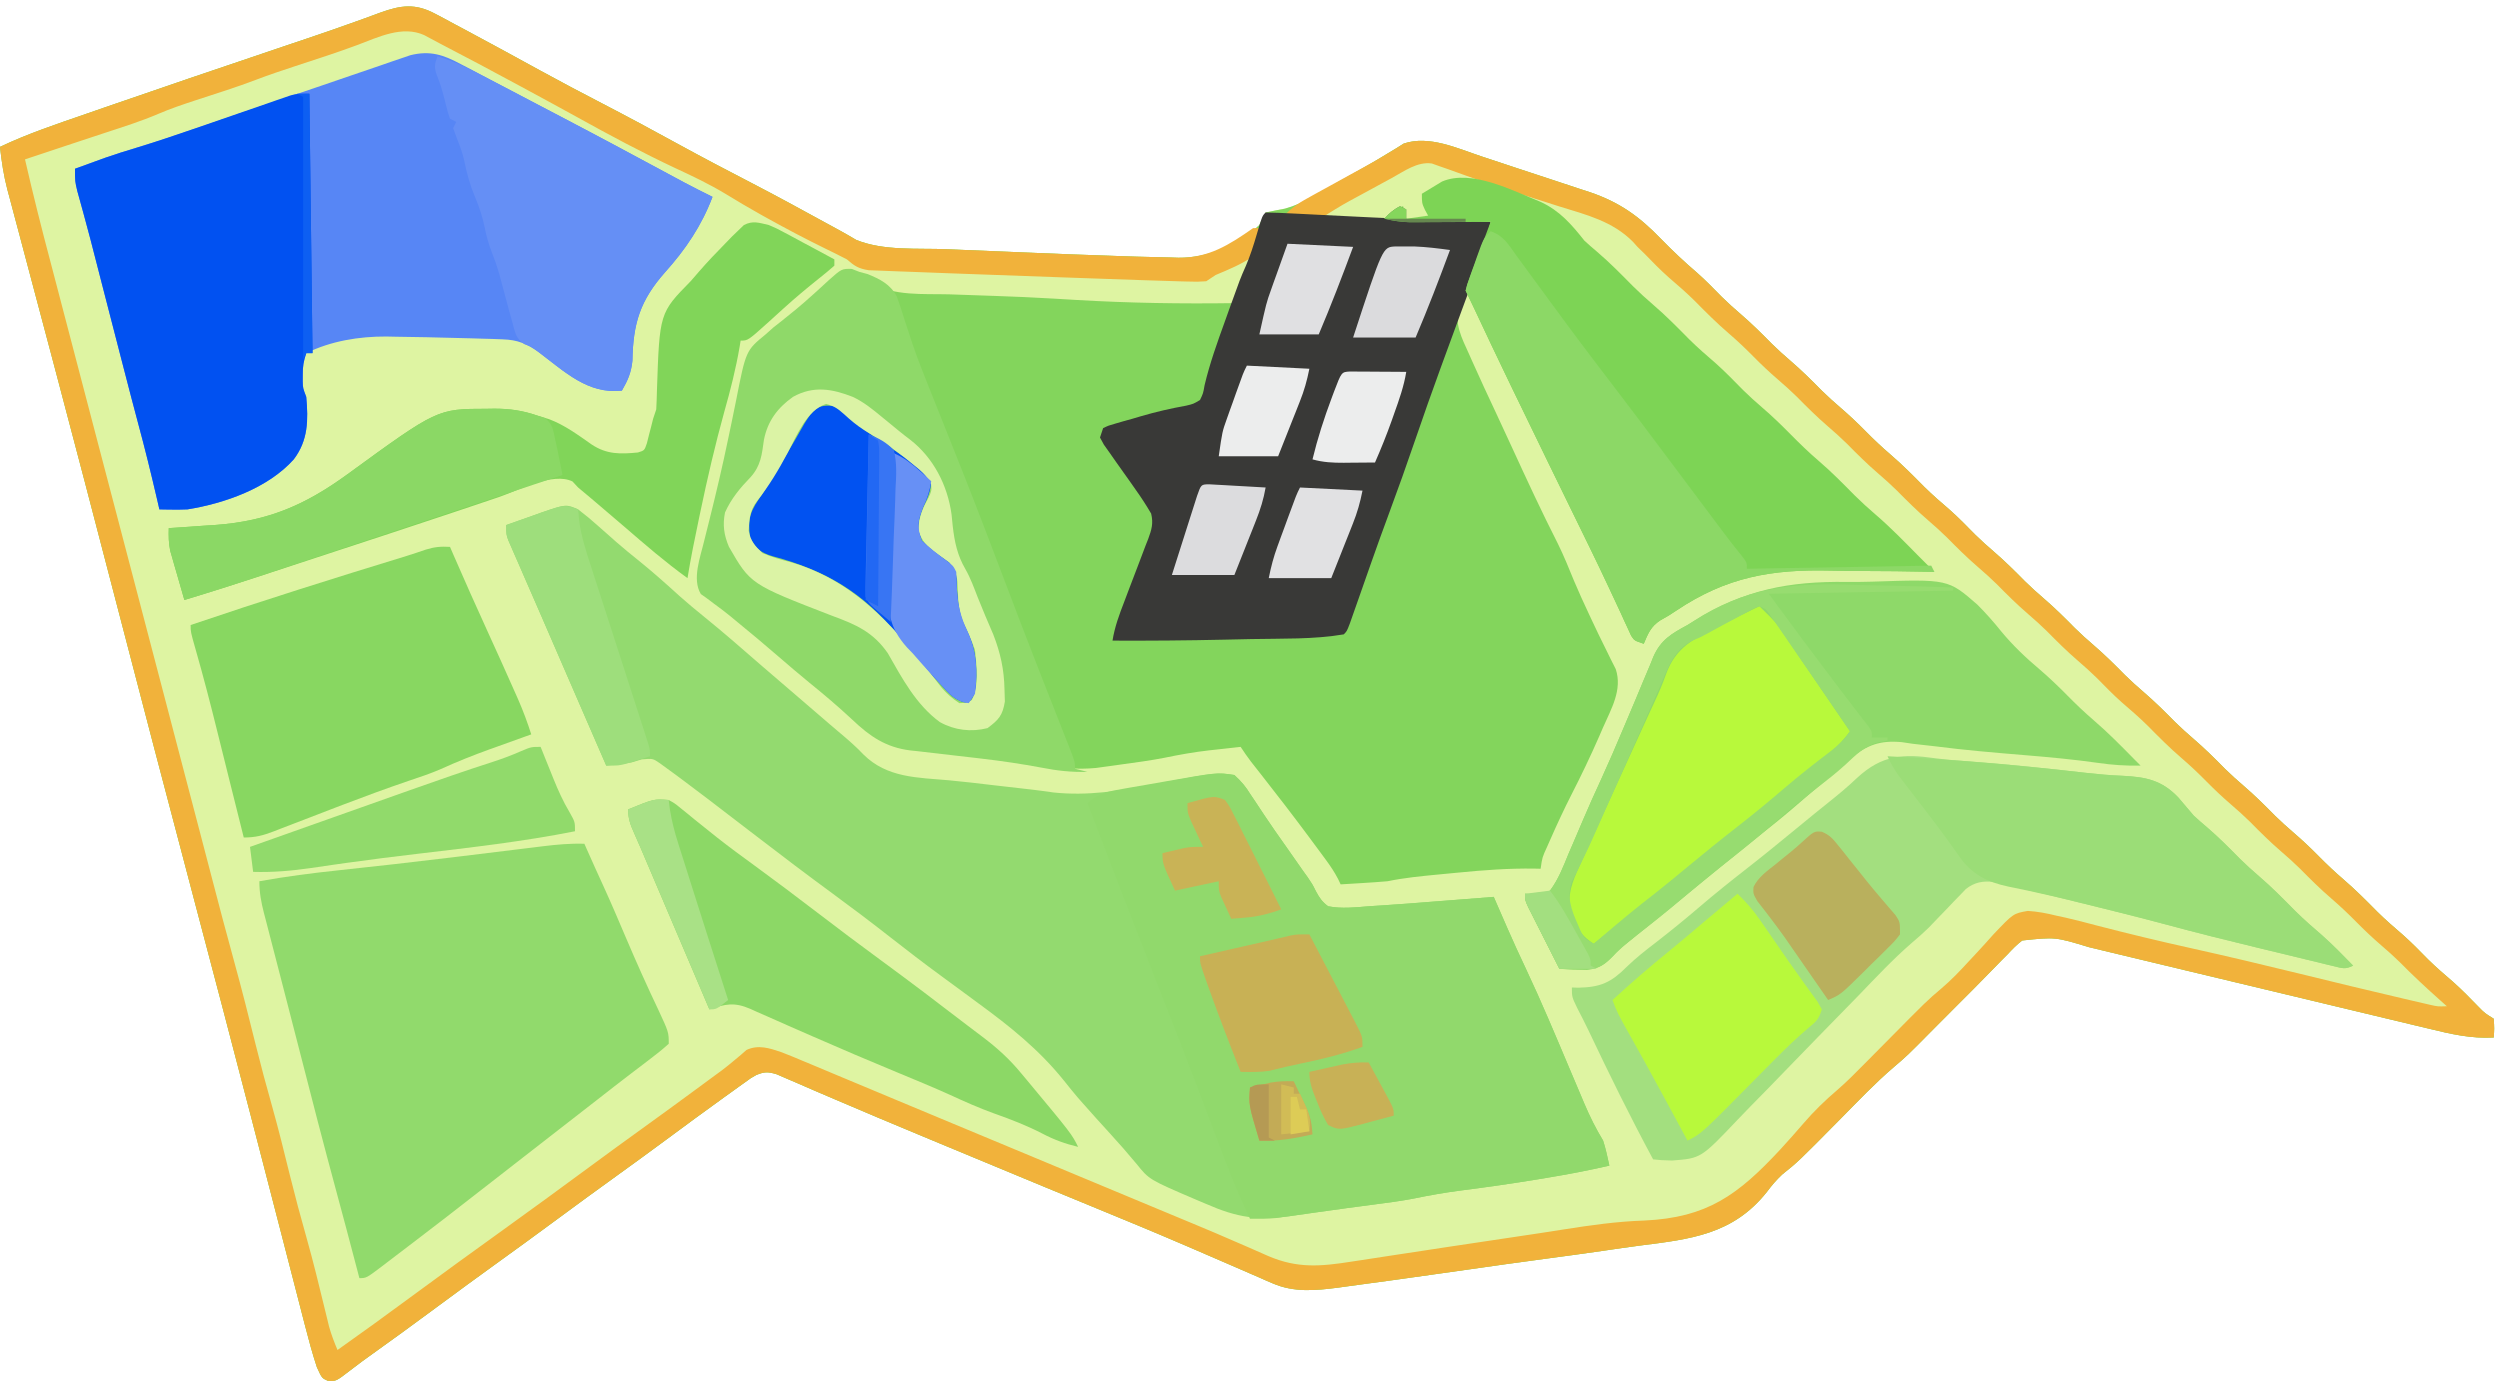 <?xml version="1.0" encoding="UTF-8"?>
<svg version="1.1" xmlns="http://www.w3.org/2000/svg" width="800" height="447">
<path d="M0 0 C0.995 0.525 1.991 1.049 3.016 1.59 C4.073 2.164 5.13 2.737 6.219 3.328 C7.326 3.917 8.433 4.505 9.574 5.111 C12.964 6.918 16.343 8.744 19.719 10.578 C20.691 11.106 21.663 11.634 22.665 12.178 C26.296 14.154 29.924 16.135 33.547 18.126 C40.059 21.699 46.624 25.161 53.219 28.578 C61.691 32.969 70.086 37.484 78.449 42.078 C85.937 46.18 93.496 50.131 101.076 54.058 C108.956 58.152 116.759 62.377 124.539 66.658 C126.213 67.579 127.89 68.494 129.571 69.403 C131.305 70.352 133.014 71.347 134.715 72.355 C143.507 75.934 154.389 74.946 163.785 75.332 C165.348 75.398 166.91 75.464 168.473 75.53 C171.745 75.667 175.017 75.802 178.289 75.935 C181.59 76.07 184.892 76.209 188.193 76.351 C198.339 76.788 208.484 77.185 218.634 77.51 C220.63 77.575 222.626 77.645 224.621 77.716 C228.05 77.827 231.477 77.904 234.906 77.965 C235.867 77.999 236.828 78.034 237.818 78.069 C247.292 78.151 256.725 74.05 263.719 67.578 C264.038 66.881 264.357 66.185 264.685 65.467 C265.026 64.844 265.367 64.22 265.719 63.578 C267.792 63.142 269.867 62.716 271.95 62.334 C277.779 60.743 282.894 57.334 288.094 54.328 C289.26 53.664 290.426 53.002 291.594 52.34 C292.736 51.691 293.878 51.043 295.055 50.375 C296.178 49.74 297.302 49.105 298.46 48.451 C300.562 47.243 302.645 46.002 304.704 44.721 C305.629 44.163 306.555 43.606 307.508 43.031 C308.301 42.533 309.095 42.034 309.913 41.521 C318.018 38.798 327.088 43.056 334.785 45.621 C336.019 46.027 337.252 46.433 338.523 46.852 C341.121 47.709 343.717 48.573 346.311 49.442 C349.613 50.546 352.921 51.629 356.232 52.705 C359.421 53.747 362.603 54.81 365.785 55.871 C366.962 56.253 368.14 56.634 369.353 57.027 C378.928 60.272 385.234 64.768 392.219 72.016 C395.944 75.834 399.767 79.44 403.824 82.902 C406.585 85.345 409.133 87.984 411.719 90.609 C413.658 92.518 415.656 94.305 417.719 96.078 C421.23 99.096 424.472 102.312 427.719 105.609 C429.658 107.518 431.656 109.305 433.719 111.078 C437.23 114.096 440.472 117.312 443.719 120.609 C445.658 122.518 447.656 124.305 449.719 126.078 C452.508 128.475 455.139 130.958 457.719 133.578 C460.279 136.178 462.887 138.641 465.656 141.016 C469.467 144.289 472.97 147.812 476.496 151.387 C479.146 153.999 481.93 156.411 484.754 158.832 C487.534 161.303 490.11 163.96 492.719 166.609 C494.658 168.518 496.656 170.305 498.719 172.078 C502.23 175.096 505.472 178.312 508.719 181.609 C510.658 183.518 512.656 185.305 514.719 187.078 C518.23 190.096 521.472 193.312 524.719 196.609 C526.658 198.518 528.656 200.305 530.719 202.078 C534.23 205.096 537.472 208.312 540.719 211.609 C542.658 213.518 544.656 215.305 546.719 217.078 C550.23 220.096 553.472 223.312 556.719 226.609 C558.658 228.518 560.656 230.305 562.719 232.078 C566.23 235.096 569.472 238.312 572.719 241.609 C574.658 243.518 576.656 245.305 578.719 247.078 C582.23 250.096 585.472 253.312 588.719 256.609 C590.658 258.518 592.656 260.305 594.719 262.078 C597.508 264.475 600.139 266.958 602.719 269.578 C605.279 272.178 607.887 274.641 610.656 277.016 C614.467 280.289 617.97 283.812 621.496 287.387 C624.146 289.999 626.93 292.411 629.754 294.832 C632.534 297.303 635.11 299.96 637.719 302.609 C640.275 305.126 642.978 307.442 645.699 309.777 C648.584 312.35 651.269 315.103 653.957 317.879 C655.812 319.769 655.812 319.769 658.719 321.578 C658.906 324.703 658.906 324.703 658.719 327.578 C651.436 327.98 644.997 326.471 637.944 324.748 C636.681 324.448 635.418 324.147 634.117 323.837 C631.383 323.186 628.65 322.529 625.918 321.868 C621.59 320.82 617.259 319.786 612.928 318.754 C604.511 316.747 596.098 314.726 587.685 312.703 C576.985 310.132 566.283 307.566 555.578 305.012 C551.28 303.987 546.985 302.955 542.69 301.917 C540.657 301.427 538.624 300.94 536.59 300.454 C534.121 299.864 531.654 299.27 529.188 298.67 C518.435 295.405 518.435 295.405 507.836 296.53 C506.06 297.886 504.61 299.374 503.094 301.016 C502.189 301.924 502.189 301.924 501.265 302.85 C499.876 304.249 498.499 305.661 497.131 307.082 C493.83 310.498 490.465 313.849 487.101 317.203 C484.458 319.839 481.819 322.48 479.195 325.136 C470.993 333.426 470.993 333.426 466.809 336.988 C460.768 342.148 455.299 347.932 449.719 353.578 C436.153 367.305 436.153 367.305 431.034 371.401 C429.096 373.223 427.685 374.896 426.107 377.007 C415.306 390.616 401.681 392.119 385.403 394.171 C381.706 394.65 378.02 395.2 374.332 395.741 C368.151 396.639 361.967 397.491 355.776 398.31 C347.061 399.462 338.361 400.7 329.66 401.953 C322.871 402.928 316.078 403.88 309.285 404.828 C308.562 404.929 307.839 405.031 307.094 405.135 C302.295 405.806 297.493 406.455 292.69 407.094 C291.489 407.261 290.288 407.428 289.051 407.6 C281.738 408.551 274.822 409.248 267.869 406.206 C267.215 405.926 266.561 405.646 265.888 405.358 C265.2 405.052 264.513 404.745 263.805 404.43 C263.054 404.106 262.304 403.782 261.531 403.448 C259.904 402.745 258.279 402.038 256.656 401.326 C252.183 399.366 247.696 397.442 243.211 395.512 C242.27 395.106 241.33 394.7 240.36 394.282 C230.026 389.83 219.626 385.544 209.219 381.266 C205.353 379.674 201.487 378.081 197.621 376.488 C196.652 376.089 195.683 375.69 194.684 375.278 C184.4 371.039 174.13 366.766 163.862 362.487 C160.817 361.218 157.77 359.951 154.724 358.684 C145.781 354.962 136.849 351.219 127.949 347.395 C125.791 346.472 123.633 345.549 121.475 344.627 C119.529 343.791 117.589 342.943 115.649 342.094 C114.512 341.608 113.375 341.122 112.203 340.621 C111.231 340.199 110.259 339.776 109.257 339.341 C106.481 338.507 105.368 338.493 102.719 339.578 C100.967 340.557 100.967 340.557 99.277 341.809 C98.621 342.275 97.965 342.74 97.289 343.22 C96.585 343.73 95.881 344.24 95.156 344.766 C94.039 345.564 94.039 345.564 92.9 346.379 C86.518 350.96 80.193 355.62 73.879 360.294 C68.519 364.26 63.131 368.184 57.719 372.078 C51.522 376.538 45.359 381.041 39.219 385.578 C32.342 390.66 25.428 395.688 18.488 400.684 C13.038 404.612 7.622 408.585 2.219 412.578 C-6.254 418.838 -14.755 425.061 -23.338 431.168 C-24.647 432.118 -25.937 433.094 -27.209 434.093 C-31.772 437.615 -31.772 437.615 -34.383 437.427 C-36.281 436.578 -36.281 436.578 -37.885 433.056 C-39.309 428.73 -40.503 424.346 -41.628 419.934 C-41.844 419.102 -42.06 418.27 -42.282 417.412 C-42.998 414.649 -43.708 411.885 -44.418 409.121 C-44.93 407.142 -45.442 405.162 -45.955 403.183 C-47.054 398.938 -48.151 394.693 -49.245 390.448 C-51.886 380.206 -54.54 369.969 -57.194 359.731 C-57.801 357.388 -58.409 355.045 -59.016 352.702 C-64.816 330.317 -70.697 307.954 -76.611 285.599 C-85.598 251.625 -94.497 217.629 -103.33 183.614 C-109.223 160.923 -115.151 138.24 -121.156 115.578 C-121.721 113.445 -122.286 111.311 -122.851 109.177 C-125.283 99.996 -127.717 90.816 -130.163 81.638 C-131.152 77.926 -132.137 74.213 -133.12 70.499 C-133.575 68.784 -134.032 67.07 -134.492 65.356 C-135.12 63.011 -135.741 60.664 -136.361 58.316 C-136.543 57.645 -136.725 56.973 -136.912 56.281 C-138.108 51.716 -138.775 47.259 -139.281 42.578 C-130.359 38.331 -121.045 35.24 -111.719 32.016 C-109.851 31.367 -107.983 30.718 -106.115 30.068 C-87.7 23.681 -69.239 17.427 -50.773 11.189 C-49.639 10.806 -48.506 10.423 -47.338 10.028 C-45.119 9.278 -42.9 8.529 -40.68 7.782 C-35.566 6.054 -30.466 4.298 -25.39 2.461 C-24.475 2.132 -23.56 1.803 -22.618 1.464 C-20.931 0.854 -19.247 0.236 -17.567 -0.391 C-10.996 -2.764 -6.378 -3.41 0 0 Z " fill="#DEF4A2" transform="translate(139.281,4.422)"/>
<path d="M0 0 C0.995 0.525 1.991 1.049 3.016 1.59 C4.073 2.164 5.13 2.737 6.219 3.328 C7.326 3.917 8.433 4.505 9.574 5.111 C12.964 6.918 16.343 8.744 19.719 10.578 C20.691 11.106 21.663 11.634 22.665 12.178 C26.296 14.154 29.924 16.135 33.547 18.126 C40.059 21.699 46.624 25.161 53.219 28.578 C61.691 32.969 70.086 37.484 78.449 42.078 C85.937 46.18 93.496 50.131 101.076 54.058 C108.956 58.152 116.759 62.377 124.539 66.658 C126.213 67.579 127.89 68.494 129.571 69.403 C131.305 70.352 133.014 71.347 134.715 72.355 C143.507 75.934 154.389 74.946 163.785 75.332 C165.348 75.398 166.91 75.464 168.473 75.53 C171.745 75.667 175.017 75.802 178.289 75.935 C181.59 76.07 184.892 76.209 188.193 76.351 C198.339 76.788 208.484 77.185 218.634 77.51 C220.63 77.575 222.626 77.645 224.621 77.716 C228.05 77.827 231.477 77.904 234.906 77.965 C235.867 77.999 236.828 78.034 237.818 78.069 C247.292 78.151 256.725 74.05 263.719 67.578 C264.038 66.881 264.357 66.185 264.685 65.467 C265.026 64.844 265.367 64.22 265.719 63.578 C267.792 63.142 269.867 62.716 271.95 62.334 C277.779 60.743 282.894 57.334 288.094 54.328 C289.26 53.664 290.426 53.002 291.594 52.34 C292.736 51.691 293.878 51.043 295.055 50.375 C296.178 49.74 297.302 49.105 298.46 48.451 C300.562 47.243 302.645 46.002 304.704 44.721 C305.629 44.163 306.555 43.606 307.508 43.031 C308.301 42.533 309.095 42.034 309.913 41.521 C318.018 38.798 327.088 43.056 334.785 45.621 C336.019 46.027 337.252 46.433 338.523 46.852 C341.121 47.709 343.717 48.573 346.311 49.442 C349.613 50.546 352.921 51.629 356.232 52.705 C359.421 53.747 362.603 54.81 365.785 55.871 C366.962 56.253 368.14 56.634 369.353 57.027 C378.928 60.272 385.234 64.768 392.219 72.016 C395.944 75.834 399.767 79.44 403.824 82.902 C406.585 85.345 409.133 87.984 411.719 90.609 C413.658 92.518 415.656 94.305 417.719 96.078 C421.23 99.096 424.472 102.312 427.719 105.609 C429.658 107.518 431.656 109.305 433.719 111.078 C437.23 114.096 440.472 117.312 443.719 120.609 C445.658 122.518 447.656 124.305 449.719 126.078 C452.508 128.475 455.139 130.958 457.719 133.578 C460.279 136.178 462.887 138.641 465.656 141.016 C469.467 144.289 472.97 147.812 476.496 151.387 C479.146 153.999 481.93 156.411 484.754 158.832 C487.534 161.303 490.11 163.96 492.719 166.609 C494.658 168.518 496.656 170.305 498.719 172.078 C502.23 175.096 505.472 178.312 508.719 181.609 C510.658 183.518 512.656 185.305 514.719 187.078 C518.23 190.096 521.472 193.312 524.719 196.609 C526.658 198.518 528.656 200.305 530.719 202.078 C534.23 205.096 537.472 208.312 540.719 211.609 C542.658 213.518 544.656 215.305 546.719 217.078 C550.23 220.096 553.472 223.312 556.719 226.609 C558.658 228.518 560.656 230.305 562.719 232.078 C566.23 235.096 569.472 238.312 572.719 241.609 C574.658 243.518 576.656 245.305 578.719 247.078 C582.23 250.096 585.472 253.312 588.719 256.609 C590.658 258.518 592.656 260.305 594.719 262.078 C597.508 264.475 600.139 266.958 602.719 269.578 C605.279 272.178 607.887 274.641 610.656 277.016 C614.467 280.289 617.97 283.812 621.496 287.387 C624.146 289.999 626.93 292.411 629.754 294.832 C632.534 297.303 635.11 299.96 637.719 302.609 C640.275 305.126 642.978 307.442 645.699 309.777 C648.584 312.35 651.269 315.103 653.957 317.879 C655.812 319.769 655.812 319.769 658.719 321.578 C658.906 324.703 658.906 324.703 658.719 327.578 C651.436 327.98 644.997 326.471 637.944 324.748 C636.681 324.448 635.418 324.147 634.117 323.837 C631.383 323.186 628.65 322.529 625.918 321.868 C621.59 320.82 617.259 319.786 612.928 318.754 C604.511 316.747 596.098 314.726 587.685 312.703 C576.985 310.132 566.283 307.566 555.578 305.012 C551.28 303.987 546.985 302.955 542.69 301.917 C540.657 301.427 538.624 300.94 536.59 300.454 C534.121 299.864 531.654 299.27 529.188 298.67 C518.435 295.405 518.435 295.405 507.836 296.53 C506.06 297.886 504.61 299.374 503.094 301.016 C502.189 301.924 502.189 301.924 501.265 302.85 C499.876 304.249 498.499 305.661 497.131 307.082 C493.83 310.498 490.465 313.849 487.101 317.203 C484.458 319.839 481.819 322.48 479.195 325.136 C470.993 333.426 470.993 333.426 466.809 336.988 C460.768 342.148 455.299 347.932 449.719 353.578 C436.153 367.305 436.153 367.305 431.034 371.401 C429.096 373.223 427.685 374.896 426.107 377.007 C415.306 390.616 401.681 392.119 385.403 394.171 C381.706 394.65 378.02 395.2 374.332 395.741 C368.151 396.639 361.967 397.491 355.776 398.31 C347.061 399.462 338.361 400.7 329.66 401.953 C322.871 402.928 316.078 403.88 309.285 404.828 C308.562 404.929 307.839 405.031 307.094 405.135 C302.295 405.806 297.493 406.455 292.69 407.094 C291.489 407.261 290.288 407.428 289.051 407.6 C281.738 408.551 274.822 409.248 267.869 406.206 C267.215 405.926 266.561 405.646 265.888 405.358 C265.2 405.052 264.513 404.745 263.805 404.43 C263.054 404.106 262.304 403.782 261.531 403.448 C259.904 402.745 258.279 402.038 256.656 401.326 C252.183 399.366 247.696 397.442 243.211 395.512 C242.27 395.106 241.33 394.7 240.36 394.282 C230.026 389.83 219.626 385.544 209.219 381.266 C205.353 379.674 201.487 378.081 197.621 376.488 C196.652 376.089 195.683 375.69 194.684 375.278 C184.4 371.039 174.13 366.766 163.862 362.487 C160.817 361.218 157.77 359.951 154.724 358.684 C145.781 354.962 136.849 351.219 127.949 347.395 C125.791 346.472 123.633 345.549 121.475 344.627 C119.529 343.791 117.589 342.943 115.649 342.094 C114.512 341.608 113.375 341.122 112.203 340.621 C111.231 340.199 110.259 339.776 109.257 339.341 C106.481 338.507 105.368 338.493 102.719 339.578 C100.967 340.557 100.967 340.557 99.277 341.809 C98.621 342.275 97.965 342.74 97.289 343.22 C96.585 343.73 95.881 344.24 95.156 344.766 C94.039 345.564 94.039 345.564 92.9 346.379 C86.518 350.96 80.193 355.62 73.879 360.294 C68.519 364.26 63.131 368.184 57.719 372.078 C51.522 376.538 45.359 381.041 39.219 385.578 C32.342 390.66 25.428 395.688 18.488 400.684 C13.038 404.612 7.622 408.585 2.219 412.578 C-6.254 418.838 -14.755 425.061 -23.338 431.168 C-24.647 432.118 -25.937 433.094 -27.209 434.093 C-31.772 437.615 -31.772 437.615 -34.383 437.427 C-36.281 436.578 -36.281 436.578 -37.885 433.056 C-39.309 428.73 -40.503 424.346 -41.628 419.934 C-41.844 419.102 -42.06 418.27 -42.282 417.412 C-42.998 414.649 -43.708 411.885 -44.418 409.121 C-44.93 407.142 -45.442 405.162 -45.955 403.183 C-47.054 398.938 -48.151 394.693 -49.245 390.448 C-51.886 380.206 -54.54 369.969 -57.194 359.731 C-57.801 357.388 -58.409 355.045 -59.016 352.702 C-64.816 330.317 -70.697 307.954 -76.611 285.599 C-85.598 251.625 -94.497 217.629 -103.33 183.614 C-109.223 160.923 -115.151 138.24 -121.156 115.578 C-121.721 113.445 -122.286 111.311 -122.851 109.177 C-125.283 99.996 -127.717 90.816 -130.163 81.638 C-131.152 77.926 -132.137 74.213 -133.12 70.499 C-133.575 68.784 -134.032 67.07 -134.492 65.356 C-135.12 63.011 -135.741 60.664 -136.361 58.316 C-136.543 57.645 -136.725 56.973 -136.912 56.281 C-138.108 51.716 -138.775 47.259 -139.281 42.578 C-130.359 38.331 -121.045 35.24 -111.719 32.016 C-109.851 31.367 -107.983 30.718 -106.115 30.068 C-87.7 23.681 -69.239 17.427 -50.773 11.189 C-49.639 10.806 -48.506 10.423 -47.338 10.028 C-45.119 9.278 -42.9 8.529 -40.68 7.782 C-35.566 6.054 -30.466 4.298 -25.39 2.461 C-24.475 2.132 -23.56 1.803 -22.618 1.464 C-20.931 0.854 -19.247 0.236 -17.567 -0.391 C-10.996 -2.764 -6.378 -3.41 0 0 Z M-19.656 7.078 C-21.151 7.629 -22.648 8.177 -24.145 8.723 C-25.364 9.169 -25.364 9.169 -26.608 9.624 C-32.668 11.787 -38.794 13.762 -44.906 15.773 C-49.044 17.142 -53.171 18.509 -57.242 20.066 C-63.585 22.489 -70.073 24.51 -76.525 26.617 C-80.652 27.978 -84.71 29.332 -88.703 31.051 C-94.173 33.386 -99.821 35.16 -105.469 37.016 C-106.624 37.398 -107.78 37.78 -108.971 38.174 C-110.119 38.553 -111.267 38.933 -112.449 39.324 C-113.58 39.7 -114.711 40.077 -115.876 40.464 C-118.172 41.215 -120.474 41.943 -122.784 42.649 C-123.872 42.988 -124.961 43.327 -126.082 43.676 C-127.06 43.971 -128.037 44.266 -129.044 44.571 C-129.782 44.903 -130.521 45.236 -131.281 45.578 C-132.567 49.436 -131.766 51.18 -130.656 55.078 C-130.275 56.443 -129.895 57.807 -129.516 59.172 C-129.313 59.892 -129.11 60.613 -128.9 61.355 C-127.861 65.086 -126.886 68.832 -125.906 72.578 C-125.482 74.193 -125.057 75.807 -124.633 77.422 C-122.919 83.956 -121.216 90.493 -119.512 97.029 C-117.943 103.048 -116.367 109.064 -114.781 115.078 C-112.937 122.075 -111.106 129.076 -109.281 136.078 C-106.631 146.249 -103.961 156.415 -101.281 166.578 C-98.343 177.725 -95.419 188.875 -92.512 200.03 C-90.943 206.048 -89.367 212.064 -87.781 218.078 C-85.677 226.059 -83.593 234.045 -81.512 242.031 C-79.743 248.817 -77.962 255.601 -76.174 262.382 C-75.057 266.618 -73.948 270.857 -72.848 275.098 C-70.385 284.587 -67.887 294.064 -65.281 303.516 C-62.867 312.277 -60.639 321.076 -58.461 329.898 C-56.814 336.539 -55.044 343.131 -53.176 349.712 C-51.125 356.999 -49.326 364.346 -47.512 371.695 C-45.85 378.394 -44.07 385.046 -42.182 391.685 C-40.059 399.223 -38.193 406.825 -36.336 414.434 C-35.159 419.223 -33.949 423.93 -32.281 428.578 C-26.674 425.537 -21.632 422.025 -16.531 418.203 C-14.84 416.947 -13.148 415.69 -11.457 414.434 C-10.598 413.793 -9.739 413.153 -8.854 412.494 C-4.818 409.489 -0.769 406.501 3.281 403.516 C4.459 402.647 4.459 402.647 5.661 401.76 C11.729 397.291 17.833 392.875 23.949 388.472 C29.4 384.544 34.816 380.571 40.219 376.578 C50.088 369.287 60.032 362.101 69.997 354.941 C71.522 353.845 73.047 352.749 74.571 351.651 C76.074 350.57 77.579 349.49 79.085 348.413 C82.848 345.71 86.541 342.952 90.16 340.059 C90.875 339.495 91.589 338.932 92.326 338.352 C93.674 337.283 95.01 336.199 96.331 335.095 C96.937 334.618 97.543 334.14 98.168 333.648 C98.687 333.223 99.206 332.798 99.741 332.36 C105.576 330.054 112.383 333.84 117.777 336.129 C119.097 336.677 119.097 336.677 120.443 337.237 C123.351 338.447 126.253 339.669 129.156 340.891 C131.217 341.751 133.277 342.61 135.338 343.469 C139.646 345.265 143.951 347.066 148.254 348.87 C154.414 351.452 160.579 354.021 166.746 356.586 C174.684 359.888 182.62 363.194 190.555 366.504 C202.083 371.314 213.614 376.119 225.145 380.922 C233.276 384.31 233.276 384.31 236.791 385.776 C238.626 386.54 240.462 387.302 242.299 388.062 C247.269 390.121 252.214 392.225 257.141 394.386 C258.213 394.849 259.285 395.313 260.389 395.791 C262.445 396.68 264.496 397.583 266.539 398.5 C275.916 402.527 283.353 401.846 293.227 400.293 C294.58 400.088 294.58 400.088 295.962 399.88 C298.923 399.431 301.884 398.973 304.844 398.516 C306.934 398.197 309.025 397.88 311.116 397.563 C315.468 396.903 319.819 396.24 324.17 395.575 C331.489 394.458 338.811 393.363 346.136 392.285 C351.107 391.553 356.074 390.802 361.036 390.009 C369.67 388.646 378.137 387.438 386.879 387.152 C407.029 386.231 416.881 378.95 430.333 364.499 C432.851 361.738 435.348 358.963 437.776 356.122 C441.189 352.14 444.781 348.668 448.773 345.266 C451.699 342.728 454.408 339.994 457.125 337.234 C457.694 336.662 458.263 336.089 458.849 335.499 C460.642 333.694 462.431 331.887 464.219 330.078 C477.386 316.76 477.386 316.76 481.922 312.922 C485.088 310.24 487.867 307.324 490.672 304.266 C491.539 303.336 492.407 302.407 493.301 301.449 C495.088 299.526 496.851 297.58 498.59 295.613 C504.98 288.883 504.98 288.883 509.614 288.07 C512.784 288.27 515.637 288.813 518.719 289.578 C519.733 289.798 520.747 290.017 521.792 290.243 C525.061 290.992 528.292 291.836 531.531 292.703 C541.539 295.294 551.563 297.718 561.656 299.953 C573.316 302.546 584.93 305.299 596.531 308.141 C602.593 309.622 608.656 311.101 614.719 312.578 C615.405 312.746 616.092 312.913 616.8 313.086 C621.123 314.139 625.451 315.176 629.781 316.203 C631.377 316.593 631.377 316.593 633.005 316.99 C633.974 317.218 634.943 317.445 635.941 317.68 C636.774 317.879 637.607 318.078 638.465 318.284 C640.857 318.596 642.442 318.322 644.719 317.578 C644.05 316.97 643.381 316.361 642.691 315.734 C634.341 308.113 626.106 300.373 617.881 292.616 C614.479 289.41 611.068 286.212 607.656 283.016 C607 282.401 606.345 281.787 605.669 281.153 C604.347 279.915 603.025 278.676 601.703 277.437 C598.374 274.318 595.046 271.198 591.719 268.078 C590.385 266.828 589.052 265.578 587.719 264.328 C585.052 261.828 582.385 259.328 579.719 256.828 C579.059 256.209 578.399 255.591 577.719 254.953 C576.385 253.703 575.051 252.452 573.717 251.201 C570.396 248.088 567.075 244.975 563.754 241.863 C556.186 234.772 548.627 227.671 541.077 220.561 C534.295 214.176 527.5 207.805 520.703 201.437 C517.374 198.318 514.046 195.198 510.719 192.078 C509.385 190.828 508.052 189.578 506.719 188.328 C482.719 165.828 458.719 143.328 434.719 120.828 C434.059 120.209 433.399 119.591 432.719 118.953 C431.385 117.703 430.051 116.452 428.717 115.201 C425.396 112.088 422.075 108.975 418.754 105.863 C417.43 104.622 416.105 103.382 414.781 102.141 C414.126 101.527 413.471 100.913 412.796 100.28 C409.323 97.025 405.854 93.765 402.391 90.5 C401.662 89.813 400.934 89.127 400.183 88.42 C398.819 87.133 397.455 85.846 396.092 84.559 C394.755 83.299 393.411 82.047 392.06 80.802 C390.286 79.117 388.598 77.411 386.915 75.639 C378.635 67.154 370.675 63.596 359.406 60.328 C357.815 59.839 356.225 59.347 354.636 58.851 C351.481 57.869 348.321 56.905 345.157 55.95 C341.136 54.724 337.174 53.379 333.211 51.977 C332.11 51.589 331.01 51.201 329.876 50.802 C327.869 50.089 325.864 49.368 323.864 48.636 C322.982 48.331 322.1 48.025 321.191 47.711 C320.441 47.442 319.691 47.172 318.918 46.895 C312.58 45.982 304.964 52.108 299.594 55.016 C297.948 55.894 297.948 55.894 296.27 56.791 C295.219 57.359 294.168 57.927 293.086 58.512 C292.128 59.028 291.17 59.544 290.183 60.076 C287.993 61.411 286.414 62.674 284.719 64.578 C288.647 65.887 292.491 65.954 296.594 66.141 C297.941 66.204 297.941 66.204 299.315 66.269 C312.108 66.803 324.918 66.665 337.719 66.578 C337.38 67.461 337.042 68.343 336.693 69.253 C335.44 72.538 334.198 75.828 332.964 79.121 C332.428 80.543 331.888 81.964 331.343 83.384 C330.559 85.427 329.792 87.476 329.027 89.527 C328.328 91.373 328.328 91.373 327.615 93.257 C326.013 99.195 328.413 103.552 330.844 108.953 C331.316 110.017 331.316 110.017 331.798 111.102 C334.344 116.809 336.975 122.475 339.637 128.129 C341.305 131.68 342.946 135.243 344.582 138.809 C349.336 149.165 354.106 159.481 359.277 169.637 C361.173 173.505 362.792 177.462 364.41 181.453 C365.903 185.017 367.514 188.519 369.156 192.016 C369.596 192.959 369.596 192.959 370.045 193.921 C371.504 197.038 372.991 200.136 374.535 203.211 C375.091 204.343 375.646 205.475 376.219 206.641 C376.724 207.642 377.229 208.644 377.75 209.676 C379.96 216.296 376.305 222.411 373.656 228.453 C373.254 229.383 372.851 230.312 372.436 231.27 C369.687 237.55 366.74 243.698 363.617 249.799 C361.161 254.618 358.894 259.501 356.719 264.453 C356.416 265.138 356.113 265.823 355.8 266.529 C354.239 269.928 354.239 269.928 353.719 273.578 C352.705 273.553 352.705 273.553 351.672 273.528 C343.524 273.418 335.513 274.005 327.416 274.805 C325.26 275.018 323.104 275.221 320.947 275.424 C315.485 275.947 310.098 276.47 304.719 277.578 C302.112 277.797 299.517 277.988 296.906 278.141 C296.213 278.184 295.521 278.227 294.807 278.271 C293.111 278.377 291.415 278.478 289.719 278.578 C289.446 277.999 289.173 277.42 288.892 276.823 C287.73 274.599 286.441 272.682 284.953 270.664 C284.399 269.911 283.845 269.158 283.274 268.383 C282.381 267.18 282.381 267.18 281.469 265.953 C280.855 265.123 280.241 264.293 279.608 263.438 C274.559 256.64 269.393 249.938 264.163 243.279 C263.609 242.573 263.055 241.868 262.484 241.141 C261.997 240.523 261.51 239.906 261.009 239.27 C259.85 237.751 258.778 236.167 257.719 234.578 C255.093 234.864 252.468 235.157 249.844 235.453 C249.117 235.532 248.39 235.61 247.641 235.691 C242.803 236.243 238.091 237.082 233.325 238.07 C228.753 238.961 224.146 239.579 219.531 240.203 C218.586 240.337 217.64 240.471 216.666 240.609 C215.741 240.736 214.816 240.862 213.863 240.992 C213.042 241.105 212.221 241.218 211.374 241.334 C205.393 241.883 199.906 241.393 194.039 240.23 C187.637 239.031 181.243 238.086 174.773 237.332 C173.939 237.233 173.104 237.134 172.243 237.032 C168.822 236.628 165.4 236.23 161.976 235.851 C159.427 235.567 156.882 235.264 154.336 234.957 C153.191 234.838 153.191 234.838 152.022 234.717 C144.256 233.752 139.134 230.286 133.469 224.891 C129.004 220.729 124.415 216.825 119.668 212.992 C116.305 210.24 113.009 207.416 109.719 204.578 C105.449 200.898 101.151 197.264 96.781 193.703 C95.911 192.984 95.041 192.265 94.145 191.523 C92.619 190.3 91.057 189.12 89.449 188.008 C87.528 186.621 86.14 185.469 84.719 183.578 C84.982 176.102 86.958 168.992 88.781 161.766 C90.925 153.164 92.967 144.559 94.785 135.883 C95.132 134.247 95.479 132.611 95.826 130.976 C96.335 128.573 96.838 126.17 97.322 123.762 C97.774 121.511 98.248 119.265 98.727 117.02 C98.991 115.727 99.255 114.435 99.528 113.104 C101.577 107.038 105.671 103.37 110.656 99.453 C113.985 96.815 117.225 94.151 120.371 91.297 C120.989 90.743 121.607 90.189 122.244 89.618 C123.46 88.524 124.665 87.418 125.859 86.3 C127.555 84.789 127.555 84.789 130.719 82.578 C134.345 82.881 136.424 83.947 139.301 86.066 C146.843 90.381 155.962 89.556 164.406 89.766 C166.328 89.83 168.251 89.897 170.173 89.966 C173.123 90.072 176.073 90.176 179.024 90.272 C185.337 90.477 191.64 90.764 197.945 91.137 C198.751 91.184 199.558 91.232 200.388 91.281 C201.985 91.375 203.581 91.47 205.177 91.565 C222.041 92.555 238.827 92.827 255.719 92.578 C256.556 90.455 257.389 88.329 258.219 86.203 C258.683 85.02 259.147 83.836 259.625 82.617 C260.832 79.803 260.832 79.803 260.719 77.578 C258.299 78.437 256.099 79.308 253.998 80.8 C246.751 85.733 239.518 85.017 231.156 84.578 C229.532 84.511 227.907 84.447 226.282 84.384 C222.452 84.232 218.623 84.063 214.794 83.886 C207.916 83.576 201.036 83.336 194.155 83.099 C187.598 82.873 181.042 82.63 174.485 82.386 C171.181 82.263 167.876 82.145 164.572 82.031 C160.621 81.894 156.671 81.743 152.721 81.58 C151.244 81.522 149.766 81.469 148.288 81.42 C146.246 81.353 144.205 81.266 142.163 81.178 C141.011 81.135 139.858 81.091 138.671 81.046 C135.432 80.533 134.153 79.698 131.719 77.578 C129.356 76.351 126.991 75.17 124.594 74.016 C118.419 70.985 112.354 67.799 106.344 64.453 C105.276 63.86 105.276 63.86 104.187 63.256 C100.358 61.111 96.591 58.891 92.852 56.594 C87.719 53.499 82.406 50.961 76.969 48.453 C66.262 43.42 55.9 37.893 45.561 32.15 C40.567 29.388 35.549 26.67 30.531 23.953 C29.035 23.142 29.035 23.142 27.509 22.315 C18.904 17.662 10.28 13.037 1.585 8.554 C-0.104 7.671 -1.769 6.74 -3.43 5.805 C-9.301 3.279 -13.946 4.895 -19.656 7.078 Z " fill="#83D55C" transform="translate(139.281,4.422)"/>
<path d="M0 0 C2.331 1.773 4.465 3.54 6.625 5.5 C7.871 6.601 9.119 7.702 10.367 8.801 C10.982 9.346 11.596 9.89 12.229 10.452 C14.683 12.597 17.211 14.644 19.75 16.688 C24.132 20.243 28.317 23.968 32.488 27.766 C35.002 30.001 37.573 32.134 40.188 34.25 C46.627 39.465 52.855 44.913 59.104 50.354 C63.224 53.93 67.373 57.473 71.52 61.02 C74.503 63.572 77.478 66.135 80.449 68.703 C81.644 69.729 82.845 70.749 84.051 71.762 C86.601 73.902 89.002 76.002 91.293 78.426 C98.834 85.939 108.63 85.811 118.708 86.697 C123.316 87.121 127.908 87.672 132.504 88.218 C136.773 88.724 141.044 89.207 145.316 89.685 C147.573 89.95 149.817 90.261 152.066 90.586 C163.135 91.751 173.291 90.09 184.125 88 C204.304 84.126 204.304 84.126 210 85 C212.329 87.15 213.57 88.637 215.188 91.25 C215.853 92.237 215.853 92.237 216.532 93.244 C217.507 94.692 218.471 96.148 219.424 97.611 C221.714 101.082 224.119 104.469 226.517 107.866 C228.3 110.394 230.07 112.929 231.836 115.469 C232.661 116.617 232.661 116.617 233.503 117.789 C235 120 235 120 236.067 122.148 C237.202 124.282 238.053 125.559 240 127 C244.349 127.846 248.62 127.37 253 127 C254.601 126.894 256.202 126.792 257.803 126.691 C263.144 126.344 268.478 125.925 273.812 125.5 C275.68 125.355 277.548 125.21 279.416 125.066 C283.944 124.716 288.472 124.36 293 124 C293.466 125.072 293.932 126.143 294.413 127.247 C295.038 128.682 295.664 130.116 296.289 131.551 C296.747 132.605 296.747 132.605 297.215 133.681 C299.196 138.22 301.252 142.713 303.375 147.188 C308.297 157.627 312.735 168.281 317.23 178.909 C318.049 180.844 318.869 182.777 319.69 184.71 C320.461 186.526 321.229 188.342 321.994 190.161 C323.76 194.316 325.66 198.132 328 202 C328.864 204.647 329.399 207.273 330 210 C323.301 211.549 316.596 212.818 309.812 213.938 C308.257 214.196 308.257 214.196 306.669 214.46 C298.627 215.779 290.568 216.933 282.484 217.961 C277.436 218.614 272.489 219.483 267.505 220.514 C263.278 221.334 259.019 221.882 254.75 222.438 C252.825 222.692 250.901 222.948 248.977 223.203 C247.996 223.333 247.015 223.462 246.005 223.596 C242.988 224.002 239.974 224.427 236.961 224.859 C235.983 224.998 235.005 225.137 233.997 225.28 C232.134 225.544 230.271 225.813 228.409 226.086 C217.534 227.613 211.04 226.682 200.938 222.25 C199.888 221.807 198.838 221.363 197.756 220.906 C182.722 214.473 182.722 214.473 178.688 209.438 C175.873 206.041 172.981 202.752 170 199.5 C167.188 196.413 164.38 193.325 161.625 190.188 C161.067 189.555 160.509 188.922 159.934 188.27 C158.431 186.506 156.973 184.703 155.535 182.887 C147.529 172.911 138.29 165.522 128 158 C126.418 156.834 124.836 155.667 123.254 154.5 C120.874 152.746 118.493 150.995 116.107 149.25 C110.662 145.26 105.311 141.167 100 137 C93.888 132.206 87.705 127.527 81.438 122.938 C73.313 116.989 65.296 110.914 57.313 104.777 C52.901 101.387 48.483 98.004 44.062 94.625 C43.211 93.971 42.359 93.317 41.481 92.643 C38.999 90.746 36.505 88.867 34 87 C33.101 86.329 32.202 85.659 31.275 84.968 C30.392 84.326 29.508 83.685 28.598 83.023 C27.802 82.443 27.007 81.862 26.188 81.263 C23.898 79.698 23.898 79.698 20.375 80 C19.261 80.33 18.148 80.66 17 81 C14.34 81.405 11.674 81.691 9 82 C6.156 75.453 3.313 68.905 0.47 62.357 C-0.851 59.314 -2.173 56.271 -3.494 53.228 C-6.523 46.256 -9.547 39.281 -12.566 32.305 C-13.959 29.095 -15.36 25.888 -16.762 22.681 C-17.593 20.771 -18.424 18.86 -19.254 16.949 C-19.637 16.08 -20.019 15.211 -20.414 14.315 C-20.758 13.521 -21.101 12.727 -21.455 11.909 C-21.756 11.222 -22.056 10.535 -22.365 9.827 C-23 8 -23 8 -23 5 C-20.109 3.964 -17.213 2.946 -14.312 1.938 C-13.496 1.643 -12.679 1.348 -11.838 1.045 C-3.86 -1.7 -3.86 -1.7 0 0 Z " fill="#93DA6F" transform="translate(185,163)"/>
<path d="M0 0 C0.717 0.372 1.433 0.745 2.172 1.128 C4.492 2.337 6.803 3.563 9.113 4.789 C10.717 5.629 12.321 6.468 13.926 7.306 C17.778 9.32 21.624 11.348 25.467 13.38 C27.964 14.698 30.468 16.005 32.973 17.309 C43.669 22.886 54.288 28.613 64.912 34.327 C66.057 34.942 67.203 35.557 68.383 36.191 C69.404 36.74 70.424 37.29 71.476 37.855 C74.438 39.42 77.424 40.927 80.426 42.414 C76.903 51.691 71.806 59.217 65.238 66.539 C57.268 75.56 55.011 82.874 54.797 94.898 C54.397 98.69 53.321 101.136 51.426 104.414 C40.56 105.621 33.155 98.38 24.871 92.148 C20.899 89.331 18.127 88.169 13.227 88 C12.194 87.961 11.162 87.922 10.098 87.882 C8.435 87.836 8.435 87.836 6.738 87.789 C5.591 87.753 4.443 87.718 3.261 87.681 C-0.35 87.577 -3.962 87.493 -7.574 87.414 C-8.721 87.385 -9.867 87.357 -11.048 87.327 C-14.349 87.252 -17.648 87.203 -20.949 87.164 C-21.939 87.143 -22.928 87.121 -23.948 87.099 C-32.692 87.059 -41.655 88.525 -49.574 92.414 C-50.466 95.091 -50.71 96.668 -50.699 99.414 C-50.702 100.095 -50.704 100.775 -50.707 101.477 C-50.641 103.633 -50.641 103.633 -49.574 106.414 C-48.902 113.848 -48.947 120.304 -53.574 126.414 C-61.81 135.611 -75.661 140.492 -87.574 142.414 C-89.177 142.478 -90.783 142.501 -92.387 142.477 C-93.177 142.468 -93.967 142.459 -94.781 142.449 C-95.669 142.432 -95.669 142.432 -96.574 142.414 C-96.938 140.834 -96.938 140.834 -97.309 139.223 C-99.202 131.051 -101.2 122.926 -103.391 114.828 C-104.908 109.2 -106.363 103.557 -107.824 97.914 C-108.12 96.774 -108.415 95.633 -108.719 94.458 C-110.371 88.075 -112.019 81.69 -113.664 75.305 C-114.017 73.934 -114.37 72.564 -114.724 71.193 C-115.394 68.591 -116.064 65.988 -116.733 63.385 C-117.046 62.172 -117.358 60.96 -117.68 59.711 C-117.986 58.522 -118.292 57.333 -118.607 56.107 C-119.29 53.499 -119.986 50.898 -120.702 48.299 C-120.98 47.281 -120.98 47.281 -121.264 46.243 C-121.783 44.35 -122.308 42.459 -122.833 40.567 C-123.574 37.414 -123.574 37.414 -123.574 33.414 C-121.513 32.66 -119.45 31.911 -117.387 31.164 C-116.238 30.746 -115.09 30.329 -113.906 29.898 C-110.494 28.698 -107.051 27.634 -103.589 26.586 C-97.018 24.571 -90.507 22.406 -84.004 20.184 C-82.843 19.789 -81.683 19.394 -80.487 18.987 C-76.807 17.736 -73.128 16.481 -69.449 15.227 C-61.043 12.362 -52.635 9.505 -44.224 6.655 C-41.101 5.593 -37.981 4.523 -34.862 3.448 C-31.792 2.392 -28.718 1.348 -25.645 0.301 C-24.519 -0.091 -23.393 -0.482 -22.233 -0.885 C-21.183 -1.24 -20.133 -1.596 -19.051 -1.962 C-17.677 -2.434 -17.677 -2.434 -16.276 -2.915 C-9.869 -4.506 -5.648 -3.032 0 0 Z " fill="#5786F5" transform="translate(147.574,20.586)"/>
<path d="M0 0 C0.995 0.525 1.991 1.049 3.016 1.59 C4.073 2.164 5.13 2.737 6.219 3.328 C7.326 3.917 8.433 4.505 9.574 5.111 C12.964 6.918 16.343 8.744 19.719 10.578 C20.691 11.106 21.663 11.634 22.665 12.178 C26.296 14.154 29.924 16.135 33.547 18.126 C40.059 21.699 46.624 25.161 53.219 28.578 C61.691 32.969 70.086 37.484 78.449 42.078 C85.937 46.18 93.496 50.131 101.076 54.058 C108.956 58.152 116.759 62.377 124.539 66.658 C126.213 67.579 127.89 68.494 129.571 69.403 C131.305 70.352 133.014 71.347 134.715 72.355 C143.507 75.934 154.389 74.946 163.785 75.332 C165.348 75.398 166.91 75.464 168.473 75.53 C171.745 75.667 175.017 75.802 178.289 75.935 C181.59 76.07 184.892 76.209 188.193 76.351 C198.338 76.788 208.482 77.188 218.631 77.511 C220.633 77.575 222.635 77.644 224.637 77.712 C228.081 77.819 231.524 77.892 234.969 77.949 C235.938 77.981 236.908 78.014 237.906 78.047 C247.517 78.121 254.066 73.928 261.719 68.578 C262.379 68.578 263.039 68.578 263.719 68.578 C263.689 71.93 263.259 74.58 261.719 77.578 C257.955 80.177 253.923 81.819 249.719 83.578 C248.234 84.568 248.234 84.568 246.719 85.578 C243.941 85.761 243.941 85.761 240.426 85.66 C239.76 85.643 239.094 85.627 238.407 85.609 C236.115 85.548 233.823 85.47 231.531 85.391 C229.879 85.339 228.227 85.288 226.575 85.238 C221.54 85.077 216.506 84.896 211.471 84.713 C208.047 84.59 204.623 84.472 201.199 84.355 C192.292 84.051 183.385 83.728 174.479 83.389 C171.177 83.264 167.875 83.145 164.573 83.03 C160.622 82.893 156.672 82.742 152.721 82.58 C151.244 82.522 149.766 82.469 148.288 82.42 C146.246 82.353 144.205 82.266 142.163 82.178 C141.011 82.135 139.858 82.091 138.671 82.046 C135.432 81.533 134.153 80.698 131.719 78.578 C129.356 77.351 126.991 76.17 124.594 75.016 C118.419 71.985 112.354 68.799 106.344 65.453 C105.632 65.058 104.92 64.663 104.187 64.256 C100.358 62.111 96.591 59.891 92.852 57.594 C87.719 54.499 82.406 51.961 76.969 49.453 C66.262 44.42 55.9 38.893 45.561 33.15 C40.567 30.388 35.549 27.67 30.531 24.953 C29.035 24.142 29.035 24.142 27.509 23.315 C18.905 18.663 10.279 14.05 1.593 9.554 C-0.133 8.656 -1.844 7.731 -3.555 6.805 C-10.561 3.653 -18.216 7.468 -24.918 9.98 C-31.463 12.419 -38.121 14.539 -44.754 16.723 C-48.947 18.109 -53.129 19.493 -57.254 21.07 C-63.592 23.492 -70.077 25.511 -76.525 27.617 C-80.652 28.978 -84.71 30.332 -88.703 32.051 C-94.173 34.386 -99.821 36.16 -105.469 38.016 C-106.624 38.398 -107.78 38.78 -108.971 39.174 C-111.271 39.935 -113.572 40.694 -115.873 41.453 C-121.013 43.15 -126.147 44.863 -131.281 46.578 C-128.716 57.771 -125.925 68.886 -122.97 79.981 C-121.725 84.676 -120.505 89.378 -119.281 94.078 C-117.457 101.08 -115.626 108.081 -113.781 115.078 C-111.937 122.075 -110.106 129.076 -108.281 136.078 C-105.631 146.249 -102.961 156.415 -100.281 166.578 C-97.343 177.725 -94.419 188.875 -91.512 200.03 C-89.943 206.048 -88.367 212.064 -86.781 218.078 C-84.677 226.059 -82.593 234.045 -80.512 242.031 C-78.743 248.817 -76.962 255.601 -75.174 262.382 C-74.057 266.618 -72.948 270.857 -71.848 275.098 C-69.385 284.587 -66.887 294.064 -64.281 303.516 C-61.867 312.277 -59.639 321.076 -57.461 329.898 C-55.814 336.539 -54.044 343.131 -52.176 349.712 C-50.125 356.999 -48.326 364.346 -46.512 371.695 C-44.85 378.394 -43.071 385.045 -41.182 391.682 C-39.05 399.249 -37.185 406.881 -35.336 414.521 C-34.978 415.982 -34.978 415.982 -34.613 417.473 C-34.3 418.77 -34.3 418.77 -33.98 420.093 C-33.253 422.678 -32.321 425.104 -31.281 427.578 C-23.474 422.051 -15.724 416.452 -8.031 410.766 C1.906 403.423 11.92 396.191 21.948 388.974 C31.21 382.306 40.435 375.591 49.613 368.809 C54.957 364.864 60.328 360.959 65.719 357.078 C72.121 352.469 78.494 347.821 84.844 343.141 C85.613 342.573 86.383 342.006 87.176 341.422 C88.284 340.604 88.284 340.604 89.414 339.77 C90.493 338.983 90.493 338.983 91.595 338.18 C93.031 337.097 94.435 335.968 95.804 334.8 C96.474 334.241 97.145 333.682 97.836 333.105 C98.417 332.596 98.998 332.087 99.597 331.562 C103.408 329.794 106.931 330.973 110.785 332.278 C113.138 333.181 115.457 334.145 117.777 335.129 C119.097 335.677 119.097 335.677 120.443 336.237 C123.351 337.447 126.253 338.669 129.156 339.891 C131.217 340.751 133.277 341.61 135.338 342.469 C139.646 344.265 143.951 346.066 148.254 347.87 C154.414 350.452 160.579 353.021 166.746 355.586 C174.684 358.888 182.62 362.194 190.555 365.504 C202.083 370.314 213.614 375.119 225.145 379.922 C233.276 383.31 233.276 383.31 236.791 384.776 C238.626 385.54 240.462 386.302 242.299 387.062 C247.269 389.121 252.214 391.225 257.141 393.386 C258.213 393.849 259.285 394.313 260.389 394.791 C262.445 395.68 264.496 396.583 266.539 397.5 C275.916 401.527 283.353 400.846 293.227 399.293 C294.58 399.088 294.58 399.088 295.962 398.88 C298.923 398.431 301.884 397.973 304.844 397.516 C306.934 397.197 309.025 396.88 311.116 396.563 C315.468 395.903 319.819 395.24 324.17 394.575 C331.489 393.458 338.811 392.363 346.136 391.285 C351.107 390.553 356.074 389.802 361.036 389.009 C369.67 387.646 378.137 386.438 386.879 386.152 C407.029 385.231 416.881 377.95 430.333 363.499 C432.851 360.738 435.348 357.963 437.776 355.122 C441.189 351.14 444.781 347.668 448.773 344.266 C451.699 341.728 454.408 338.994 457.125 336.234 C457.694 335.662 458.263 335.089 458.849 334.499 C460.642 332.694 462.431 330.887 464.219 329.078 C477.386 315.76 477.386 315.76 481.922 311.922 C485.088 309.24 487.867 306.324 490.672 303.266 C491.539 302.336 492.407 301.407 493.301 300.449 C495.088 298.526 496.851 296.58 498.59 294.613 C504.98 287.883 504.98 287.883 509.614 287.07 C512.784 287.27 515.637 287.813 518.719 288.578 C519.733 288.798 520.747 289.017 521.792 289.243 C525.061 289.992 528.292 290.836 531.531 291.703 C541.539 294.294 551.563 296.718 561.656 298.953 C573.316 301.546 584.93 304.297 596.531 307.141 C607.624 309.857 618.719 312.556 629.844 315.141 C630.916 315.392 631.988 315.644 633.093 315.903 C634.065 316.127 635.037 316.351 636.039 316.582 C636.877 316.776 637.715 316.97 638.579 317.17 C640.847 317.672 640.847 317.672 643.719 317.578 C643.078 317.01 642.437 316.441 641.777 315.855 C637.197 311.767 632.726 307.635 628.426 303.254 C626.606 301.468 624.714 299.803 622.781 298.141 C619.973 295.722 617.319 293.219 614.719 290.578 C612.139 287.958 609.508 285.475 606.719 283.078 C603.207 280.061 599.966 276.845 596.719 273.547 C594.78 271.638 592.782 269.851 590.719 268.078 C587.207 265.061 583.966 261.845 580.719 258.547 C578.78 256.638 576.782 254.851 574.719 253.078 C571.93 250.681 569.299 248.199 566.719 245.578 C564.159 242.978 561.551 240.515 558.781 238.141 C554.971 234.867 551.468 231.344 547.941 227.77 C545.292 225.157 542.507 222.745 539.684 220.324 C536.903 217.853 534.328 215.196 531.719 212.547 C529.78 210.638 527.782 208.851 525.719 207.078 C522.207 204.061 518.966 200.845 515.719 197.547 C513.78 195.638 511.782 193.851 509.719 192.078 C506.207 189.061 502.966 185.845 499.719 182.547 C497.78 180.638 495.782 178.851 493.719 177.078 C490.207 174.061 486.966 170.845 483.719 167.547 C481.78 165.638 479.782 163.851 477.719 162.078 C474.207 159.061 470.966 155.845 467.719 152.547 C465.78 150.638 463.782 148.851 461.719 147.078 C458.207 144.061 454.966 140.845 451.719 137.547 C449.78 135.638 447.782 133.851 445.719 132.078 C442.207 129.061 438.966 125.845 435.719 122.547 C433.78 120.638 431.782 118.851 429.719 117.078 C426.93 114.681 424.299 112.199 421.719 109.578 C419.159 106.978 416.551 104.515 413.781 102.141 C409.971 98.867 406.468 95.344 402.941 91.77 C400.292 89.157 397.507 86.745 394.684 84.324 C391.985 81.926 389.476 79.362 386.969 76.766 C386.226 76.044 385.484 75.322 384.719 74.578 C384.246 74.05 383.773 73.522 383.285 72.978 C376.769 66.369 368.335 64.306 359.719 61.641 C358.105 61.127 356.493 60.612 354.881 60.095 C352.459 59.32 350.037 58.546 347.612 57.781 C342.774 56.252 337.975 54.648 333.191 52.957 C332.094 52.572 330.996 52.187 329.865 51.791 C327.861 51.084 325.861 50.367 323.865 49.637 C322.983 49.331 322.101 49.026 321.191 48.711 C320.441 48.442 319.691 48.172 318.918 47.895 C314.261 47.224 310.059 50.39 306.086 52.547 C305.033 53.118 303.98 53.689 302.895 54.277 C301.805 54.872 300.716 55.466 299.594 56.078 C298.497 56.672 297.4 57.267 296.27 57.879 C290.391 61.055 290.391 61.055 284.719 64.578 C281.582 64.773 281.582 64.773 278.031 64.703 C276.852 64.685 275.672 64.667 274.457 64.648 C273.553 64.625 272.65 64.602 271.719 64.578 C274.272 61.682 277.164 60.065 280.531 58.215 C281.1 57.9 281.669 57.586 282.255 57.262 C284.074 56.258 285.896 55.262 287.719 54.266 C289.505 53.282 291.291 52.297 293.076 51.311 C294.254 50.664 295.433 50.021 296.615 49.382 C299.366 47.892 302.066 46.364 304.73 44.725 C305.655 44.167 306.579 43.61 307.531 43.035 C308.321 42.536 309.112 42.037 309.926 41.523 C318.014 38.787 327.103 43.061 334.785 45.621 C336.019 46.027 337.252 46.433 338.523 46.852 C341.121 47.709 343.717 48.573 346.311 49.442 C349.613 50.546 352.921 51.629 356.232 52.705 C359.421 53.747 362.603 54.81 365.785 55.871 C366.962 56.253 368.14 56.634 369.353 57.027 C378.928 60.272 385.234 64.768 392.219 72.016 C395.944 75.834 399.767 79.44 403.824 82.902 C406.585 85.345 409.133 87.984 411.719 90.609 C413.658 92.518 415.656 94.305 417.719 96.078 C421.23 99.096 424.472 102.312 427.719 105.609 C429.658 107.518 431.656 109.305 433.719 111.078 C437.23 114.096 440.472 117.312 443.719 120.609 C445.658 122.518 447.656 124.305 449.719 126.078 C452.508 128.475 455.139 130.958 457.719 133.578 C460.279 136.178 462.887 138.641 465.656 141.016 C469.467 144.289 472.97 147.812 476.496 151.387 C479.146 153.999 481.93 156.411 484.754 158.832 C487.534 161.303 490.11 163.96 492.719 166.609 C494.658 168.518 496.656 170.305 498.719 172.078 C502.23 175.096 505.472 178.312 508.719 181.609 C510.658 183.518 512.656 185.305 514.719 187.078 C518.23 190.096 521.472 193.312 524.719 196.609 C526.658 198.518 528.656 200.305 530.719 202.078 C534.23 205.096 537.472 208.312 540.719 211.609 C542.658 213.518 544.656 215.305 546.719 217.078 C550.23 220.096 553.472 223.312 556.719 226.609 C558.658 228.518 560.656 230.305 562.719 232.078 C566.23 235.096 569.472 238.312 572.719 241.609 C574.658 243.518 576.656 245.305 578.719 247.078 C582.23 250.096 585.472 253.312 588.719 256.609 C590.658 258.518 592.656 260.305 594.719 262.078 C597.508 264.475 600.139 266.958 602.719 269.578 C605.279 272.178 607.887 274.641 610.656 277.016 C614.467 280.289 617.97 283.812 621.496 287.387 C624.146 289.999 626.93 292.411 629.754 294.832 C632.534 297.303 635.11 299.96 637.719 302.609 C640.275 305.126 642.978 307.442 645.699 309.777 C648.584 312.35 651.269 315.103 653.957 317.879 C655.812 319.769 655.812 319.769 658.719 321.578 C658.906 324.703 658.906 324.703 658.719 327.578 C651.436 327.98 644.997 326.471 637.944 324.748 C636.681 324.448 635.418 324.147 634.117 323.837 C631.383 323.186 628.65 322.529 625.918 321.868 C621.59 320.82 617.259 319.786 612.928 318.754 C604.511 316.747 596.098 314.726 587.685 312.703 C576.985 310.132 566.283 307.566 555.578 305.012 C551.28 303.987 546.985 302.955 542.69 301.917 C540.657 301.427 538.624 300.94 536.59 300.454 C534.121 299.864 531.654 299.27 529.188 298.67 C518.435 295.405 518.435 295.405 507.836 296.53 C506.06 297.886 504.61 299.374 503.094 301.016 C502.189 301.924 502.189 301.924 501.265 302.85 C499.876 304.249 498.499 305.661 497.131 307.082 C493.83 310.498 490.465 313.849 487.101 317.203 C484.458 319.839 481.819 322.48 479.195 325.136 C470.993 333.426 470.993 333.426 466.809 336.988 C460.768 342.148 455.299 347.932 449.719 353.578 C436.153 367.305 436.153 367.305 431.034 371.401 C429.096 373.223 427.685 374.896 426.107 377.007 C415.306 390.616 401.681 392.119 385.403 394.171 C381.706 394.65 378.02 395.2 374.332 395.741 C368.151 396.639 361.967 397.491 355.776 398.31 C347.061 399.462 338.361 400.7 329.66 401.953 C322.871 402.928 316.078 403.88 309.285 404.828 C308.562 404.929 307.839 405.031 307.094 405.135 C302.295 405.806 297.493 406.455 292.69 407.094 C291.489 407.261 290.288 407.428 289.051 407.6 C281.738 408.551 274.822 409.248 267.869 406.206 C267.215 405.926 266.561 405.646 265.888 405.358 C265.2 405.052 264.513 404.745 263.805 404.43 C263.054 404.106 262.304 403.782 261.531 403.448 C259.904 402.745 258.279 402.038 256.656 401.326 C252.183 399.366 247.696 397.442 243.211 395.512 C242.27 395.106 241.33 394.7 240.36 394.282 C230.026 389.83 219.626 385.544 209.219 381.266 C205.353 379.674 201.487 378.081 197.621 376.488 C196.652 376.089 195.683 375.69 194.684 375.278 C184.4 371.039 174.13 366.766 163.862 362.487 C160.817 361.218 157.77 359.951 154.724 358.684 C145.781 354.962 136.849 351.219 127.949 347.395 C125.791 346.472 123.633 345.549 121.475 344.627 C119.529 343.791 117.589 342.943 115.649 342.094 C114.512 341.608 113.375 341.122 112.203 340.621 C111.231 340.199 110.259 339.776 109.257 339.341 C106.481 338.507 105.368 338.493 102.719 339.578 C100.967 340.557 100.967 340.557 99.277 341.809 C98.621 342.275 97.965 342.74 97.289 343.22 C96.585 343.73 95.881 344.24 95.156 344.766 C94.039 345.564 94.039 345.564 92.9 346.379 C86.518 350.96 80.193 355.62 73.879 360.294 C68.519 364.26 63.131 368.184 57.719 372.078 C51.522 376.538 45.359 381.041 39.219 385.578 C32.342 390.66 25.428 395.688 18.488 400.684 C13.038 404.612 7.622 408.585 2.219 412.578 C-6.254 418.838 -14.755 425.061 -23.338 431.168 C-24.647 432.118 -25.937 433.094 -27.209 434.093 C-31.772 437.615 -31.772 437.615 -34.383 437.427 C-36.281 436.578 -36.281 436.578 -37.885 433.056 C-39.309 428.73 -40.503 424.346 -41.628 419.934 C-41.844 419.102 -42.06 418.27 -42.282 417.412 C-42.998 414.649 -43.708 411.885 -44.418 409.121 C-44.93 407.142 -45.442 405.162 -45.955 403.183 C-47.054 398.938 -48.151 394.693 -49.245 390.448 C-51.886 380.206 -54.54 369.969 -57.194 359.731 C-57.801 357.388 -58.409 355.045 -59.016 352.702 C-64.816 330.317 -70.697 307.954 -76.611 285.599 C-85.598 251.625 -94.497 217.629 -103.33 183.614 C-109.223 160.923 -115.151 138.24 -121.156 115.578 C-121.721 113.445 -122.286 111.311 -122.851 109.177 C-125.283 99.996 -127.717 90.816 -130.163 81.638 C-131.152 77.926 -132.137 74.213 -133.12 70.499 C-133.575 68.784 -134.032 67.07 -134.492 65.356 C-135.12 63.011 -135.741 60.664 -136.361 58.316 C-136.543 57.645 -136.725 56.973 -136.912 56.281 C-138.108 51.716 -138.775 47.259 -139.281 42.578 C-130.359 38.331 -121.045 35.24 -111.719 32.016 C-109.851 31.367 -107.983 30.718 -106.115 30.068 C-87.7 23.681 -69.239 17.427 -50.773 11.189 C-49.639 10.806 -48.506 10.423 -47.338 10.028 C-45.119 9.278 -42.9 8.529 -40.68 7.782 C-35.566 6.054 -30.466 4.298 -25.39 2.461 C-24.475 2.132 -23.56 1.803 -22.618 1.464 C-20.931 0.854 -19.247 0.236 -17.567 -0.391 C-10.996 -2.764 -6.378 -3.41 0 0 Z " fill="#F1B23B" transform="translate(139.281,4.422)"/>
<path d="M0 0 C2.329 2.15 3.57 3.637 5.188 6.25 C5.631 6.908 6.075 7.566 6.532 8.244 C7.507 9.692 8.471 11.148 9.424 12.611 C11.714 16.082 14.119 19.469 16.517 22.866 C18.3 25.394 20.07 27.929 21.836 30.469 C22.661 31.617 22.661 31.617 23.503 32.789 C25 35 25 35 26.067 37.148 C27.202 39.282 28.053 40.559 30 42 C34.349 42.846 38.62 42.37 43 42 C44.601 41.894 46.202 41.792 47.803 41.691 C53.144 41.344 58.478 40.925 63.812 40.5 C65.68 40.355 67.548 40.21 69.416 40.066 C73.944 39.716 78.472 39.36 83 39 C83.466 40.072 83.932 41.143 84.413 42.247 C85.038 43.682 85.664 45.116 86.289 46.551 C86.595 47.254 86.9 47.957 87.215 48.681 C89.196 53.22 91.252 57.713 93.375 62.188 C98.297 72.627 102.735 83.281 107.23 93.909 C108.049 95.844 108.869 97.777 109.69 99.71 C110.461 101.526 111.229 103.342 111.994 105.161 C113.76 109.316 115.66 113.132 118 117 C118.864 119.647 119.399 122.273 120 125 C113.301 126.549 106.596 127.818 99.812 128.938 C98.775 129.11 97.738 129.283 96.669 129.46 C88.627 130.779 80.568 131.933 72.484 132.961 C67.436 133.614 62.489 134.483 57.505 135.514 C53.278 136.334 49.019 136.882 44.75 137.438 C42.828 137.692 40.906 137.948 38.984 138.203 C38.004 138.333 37.024 138.462 36.014 138.596 C32.971 139.004 29.931 139.429 26.891 139.859 C25.904 139.998 24.916 140.137 23.899 140.28 C22.01 140.545 20.122 140.814 18.233 141.086 C16.942 141.266 16.942 141.266 15.625 141.449 C14.875 141.556 14.125 141.662 13.352 141.772 C10.558 142.043 7.805 142.036 5 142 C0.734 133.15 -2.732 124.039 -6.186 114.852 C-7.938 110.193 -9.703 105.54 -11.469 100.887 C-11.837 99.916 -12.206 98.944 -12.585 97.944 C-16.709 87.099 -20.945 76.299 -25.188 65.5 C-32.567 46.708 -39.835 27.875 -47 9 C-43.542 5.838 -39.972 5.142 -35.488 4.395 C-34.761 4.266 -34.033 4.137 -33.283 4.004 C-31.745 3.734 -30.206 3.47 -28.666 3.21 C-26.335 2.816 -24.009 2.403 -21.682 1.986 C-5.582 -0.845 -5.582 -0.845 0 0 Z " fill="#91D96C" transform="translate(395,248)"/>
<path d="M0 0 C3.648 0.484 7.303 0.73 10.972 0.996 C23.374 1.912 35.741 3.236 48.094 4.653 C51.979 5.092 55.829 5.435 59.735 5.591 C67.195 5.958 72.341 6.956 77.633 12.528 C79.293 14.454 80.94 16.39 82.571 18.341 C83.916 19.582 85.288 20.795 86.696 21.966 C90.454 25.172 93.888 28.642 97.356 32.157 C99.347 34.121 101.384 35.962 103.508 37.778 C107.6 41.284 111.34 45.095 115.125 48.927 C117.852 51.619 120.699 54.114 123.61 56.603 C127.089 59.686 130.324 63.016 133.571 66.341 C131.01 67.621 130.112 67.174 127.359 66.508 C126.487 66.301 125.614 66.093 124.716 65.88 C123.767 65.646 122.818 65.413 121.84 65.173 C120.366 64.819 120.366 64.819 118.863 64.457 C115.701 63.696 112.542 62.925 109.383 62.153 C107.303 61.652 105.223 61.151 103.143 60.651 C93.411 58.304 83.706 55.889 74.043 53.273 C62.268 50.112 50.411 47.247 38.571 44.341 C37.406 44.054 36.242 43.768 35.042 43.473 C31.992 42.728 28.939 41.999 25.883 41.278 C24.559 40.955 24.559 40.955 23.207 40.624 C22.395 40.437 21.583 40.249 20.747 40.056 C20.055 39.892 19.363 39.728 18.65 39.559 C15.093 39.186 12.52 39.61 9.661 41.812 C9.068 42.433 8.475 43.053 7.864 43.692 C7.194 44.379 6.524 45.067 5.834 45.774 C5.149 46.498 4.464 47.221 3.758 47.966 C2.4 49.377 1.04 50.786 -0.324 52.192 C-0.92 52.82 -1.517 53.447 -2.132 54.093 C-3.972 55.894 -5.828 57.528 -7.793 59.185 C-13.787 64.391 -19.192 70.194 -24.7 75.903 C-28.91 80.255 -33.156 84.573 -37.395 88.898 C-41.103 92.685 -44.798 96.483 -48.469 100.306 C-52.041 104.026 -55.646 107.712 -59.273 111.379 C-60.641 112.773 -61.997 114.179 -63.341 115.597 C-75.131 128.012 -75.131 128.012 -84.372 128.707 C-87.897 128.609 -87.897 128.609 -90.429 128.341 C-97.746 114.76 -104.538 100.97 -111.135 87.027 C-112.309 84.59 -113.535 82.19 -114.781 79.79 C-116.429 76.341 -116.429 76.341 -116.429 73.341 C-115.74 73.361 -115.05 73.382 -114.339 73.403 C-107.236 73.247 -103.901 71.75 -98.925 66.774 C-96.012 63.935 -92.903 61.501 -89.679 59.028 C-85.002 55.402 -80.423 51.692 -75.929 47.841 C-70.893 43.53 -65.743 39.396 -60.515 35.321 C-55.08 31.082 -49.753 26.719 -44.429 22.341 C-43.169 21.308 -41.909 20.275 -40.648 19.243 C-39.98 18.697 -39.312 18.15 -38.625 17.587 C-37.244 16.465 -35.859 15.349 -34.468 14.239 C-31.252 11.673 -28.123 9.095 -25.148 6.251 C-17.171 -1.121 -10.399 -1.496 0 0 Z " fill="#A3DF7F" transform="translate(619.429,242.659)"/>
<path d="M0 0 C0.346 0.783 0.346 0.783 0.699 1.582 C2.502 5.651 4.325 9.708 6.188 13.75 C8.68 19.21 11.026 24.728 13.375 30.25 C16.631 37.899 20.015 45.464 23.59 52.969 C27 60.299 27 60.299 27 64 C25.084 65.741 23.194 67.272 21.125 68.812 C19.831 69.802 18.536 70.792 17.242 71.781 C16.551 72.305 15.86 72.828 15.147 73.367 C11.489 76.149 7.873 78.985 4.25 81.812 C2.714 83.007 1.177 84.201 -0.359 85.395 C-4.908 88.928 -9.454 92.464 -14 96 C-14.739 96.574 -15.477 97.149 -16.238 97.74 C-20.051 100.706 -23.864 103.673 -27.676 106.641 C-45.15 120.245 -45.15 120.245 -52.265 125.676 C-53.536 126.646 -54.806 127.617 -56.075 128.59 C-58.275 130.273 -60.481 131.95 -62.688 133.625 C-63.384 134.159 -64.08 134.693 -64.797 135.243 C-69.771 139 -69.771 139 -72 139 C-72.28 137.93 -72.559 136.86 -72.848 135.758 C-75 127.545 -77.174 119.34 -79.397 111.146 C-83.43 96.267 -87.287 81.346 -91.101 66.411 C-92.472 61.05 -93.855 55.693 -95.244 50.337 C-96.269 46.383 -97.29 42.428 -98.31 38.473 C-98.81 36.541 -99.311 34.609 -99.813 32.678 C-100.517 29.976 -101.214 27.271 -101.91 24.566 C-102.122 23.758 -102.334 22.949 -102.553 22.115 C-103.451 18.603 -104 15.649 -104 12 C-95.554 10.47 -87.094 9.385 -78.562 8.482 C-66.608 7.215 -54.667 5.855 -42.734 4.406 C-41.607 4.27 -40.48 4.133 -39.318 3.992 C-33.705 3.31 -28.093 2.623 -22.482 1.931 C-20.407 1.678 -18.333 1.425 -16.258 1.172 C-15.309 1.053 -14.361 0.935 -13.383 0.813 C-8.891 0.268 -4.536 -0.141 0 0 Z " fill="#91DA6C" transform="translate(187,270)"/>
<path d="M0 0 C0.799 0.313 1.598 0.626 2.422 0.949 C3.733 1.299 3.733 1.299 5.07 1.656 C8.966 3.236 12.369 4.931 14.388 8.801 C15.253 11.112 15.998 13.435 16.715 15.797 C17.308 17.613 17.906 19.427 18.507 21.24 C18.817 22.182 19.127 23.123 19.446 24.094 C21.043 28.766 22.864 33.343 24.699 37.926 C25.072 38.86 25.444 39.794 25.828 40.756 C26.602 42.694 27.378 44.631 28.154 46.568 C30.26 51.82 32.349 57.078 34.438 62.336 C34.86 63.4 35.282 64.463 35.717 65.559 C40.11 76.645 44.355 87.785 48.575 98.938 C52.325 108.848 56.107 118.744 59.973 128.609 C60.347 129.565 60.721 130.521 61.107 131.505 C62.915 136.117 64.728 140.727 66.548 145.334 C67.193 146.976 67.839 148.619 68.484 150.262 C68.784 151.015 69.083 151.768 69.391 152.544 C71.422 157.723 71.422 157.723 71.422 159.949 C72.742 160.279 74.062 160.609 75.422 160.949 C70.359 161.09 65.689 160.582 60.742 159.602 C54.34 158.402 47.946 157.457 41.477 156.703 C40.642 156.604 39.807 156.505 38.947 156.403 C35.525 156 32.103 155.601 28.679 155.222 C26.13 154.938 23.585 154.635 21.039 154.328 C19.894 154.209 19.894 154.209 18.725 154.088 C10.959 153.123 5.837 149.657 0.172 144.262 C-4.293 140.1 -8.882 136.196 -13.629 132.363 C-16.992 129.611 -20.287 126.787 -23.578 123.949 C-27.825 120.288 -32.102 116.675 -36.453 113.137 C-37.322 112.419 -38.191 111.701 -39.086 110.961 C-40.712 109.648 -42.374 108.377 -44.07 107.156 C-44.815 106.593 -45.56 106.03 -46.328 105.449 C-46.983 104.985 -47.638 104.521 -48.312 104.043 C-51.21 99.25 -48.44 92.145 -47.23 86.992 C-46.664 84.706 -46.092 82.421 -45.516 80.137 C-43.372 71.548 -41.338 62.959 -39.547 54.289 C-39.205 52.658 -38.862 51.027 -38.52 49.396 C-38.017 47.002 -37.522 44.609 -37.051 42.209 C-33.883 26.113 -33.883 26.113 -27.578 20.949 C-26.753 20.213 -25.928 19.477 -25.078 18.719 C-24.253 18.073 -23.428 17.427 -22.578 16.762 C-19.27 14.147 -16.053 11.506 -12.93 8.672 C-12.311 8.117 -11.692 7.562 -11.055 6.991 C-9.838 5.896 -8.632 4.79 -7.438 3.671 C-3.247 -0.064 -3.247 -0.064 0 0 Z " fill="#8FD969" transform="translate(272.578,86.051)"/>
<path d="M0 0 C2.84 0.043 5.65 0.151 8.484 0.305 C9.798 0.369 9.798 0.369 11.138 0.435 C13.026 0.529 14.914 0.625 16.802 0.722 C21.713 0.977 26.624 1.214 31.535 1.453 C33.002 1.525 33.002 1.525 34.499 1.598 C46.995 2.205 59.496 2.621 72 3 C69.67 13 65.997 22.536 62.449 32.15 C60.632 37.076 58.83 42.007 57.027 46.938 C56.674 47.903 56.321 48.869 55.957 49.864 C53.204 57.404 50.536 64.968 47.938 72.562 C45.209 80.536 42.394 88.468 39.455 96.366 C37.547 101.498 35.691 106.647 33.875 111.812 C33.632 112.503 33.389 113.193 33.139 113.905 C32.182 116.629 31.226 119.354 30.272 122.08 C29.58 124.054 28.884 126.027 28.188 128 C27.789 129.134 27.391 130.269 26.98 131.438 C26 134 26 134 25 135 C15.333 136.64 5.194 136.303 -4.585 136.503 C-7.466 136.562 -10.346 136.627 -13.227 136.693 C-25.153 136.957 -37.071 137.055 -49 137 C-48.295 132.601 -46.809 128.602 -45.207 124.469 C-44.654 123.004 -44.101 121.539 -43.549 120.074 C-42.681 117.78 -41.808 115.488 -40.921 113.202 C-40.063 110.984 -39.227 108.759 -38.395 106.531 C-37.99 105.511 -37.99 105.511 -37.577 104.47 C-36.477 101.481 -35.883 99.49 -36.631 96.354 C-38.151 93.741 -39.757 91.268 -41.512 88.805 C-42.187 87.842 -42.861 86.879 -43.557 85.887 C-44.985 83.868 -46.417 81.853 -47.854 79.84 C-48.524 78.879 -49.195 77.919 -49.887 76.93 C-50.508 76.056 -51.129 75.181 -51.768 74.281 C-52.175 73.528 -52.581 72.775 -53 72 C-52.67 71.01 -52.34 70.02 -52 69 C-50.225 68.156 -50.225 68.156 -47.914 67.5 C-47.07 67.255 -46.227 67.01 -45.357 66.757 C-44.456 66.507 -43.554 66.257 -42.625 66 C-41.716 65.731 -40.808 65.463 -39.871 65.186 C-35.077 63.784 -30.356 62.695 -25.438 61.812 C-23.089 61.252 -23.089 61.252 -21 60 C-19.983 57.877 -19.983 57.877 -19.535 55.277 C-17.867 48.237 -15.459 41.548 -13 34.75 C-12.562 33.523 -12.123 32.296 -11.672 31.031 C-8.132 21.18 -8.132 21.18 -6.32 17.07 C-4.915 13.803 -3.876 10.537 -2.875 7.125 C-1.106 1.106 -1.106 1.106 0 0 Z " fill="#393937" transform="translate(405,68)"/>
<path d="M0 0 C2.693 0.023 5.347 0.009 8.035 -0.082 C32.458 -0.901 32.458 -0.901 41.846 7.292 C44.53 9.985 47.005 12.775 49.383 15.742 C53.119 20.288 57.434 24.377 61.936 28.159 C64.946 30.751 67.772 33.457 70.561 36.284 C73.31 39.07 76.09 41.737 79.061 44.284 C83.638 48.209 87.84 52.484 92.061 56.784 C92.721 57.444 93.381 58.104 94.061 58.784 C89.323 58.872 84.863 58.574 80.178 57.878 C72.594 56.801 65.002 56.097 57.369 55.465 C47.643 54.659 37.929 53.846 28.249 52.597 C25.853 52.325 23.457 52.054 21.061 51.784 C19.379 51.533 19.379 51.533 17.663 51.276 C10.674 50.629 6.545 52.169 1.124 56.534 C-0.665 58.05 -2.418 59.596 -4.155 61.171 C-6.525 63.314 -8.959 65.375 -11.394 67.443 C-13.174 68.959 -14.944 70.488 -16.712 72.019 C-20.134 74.967 -23.642 77.795 -27.185 80.597 C-30.771 83.445 -34.324 86.332 -37.876 89.222 C-38.572 89.787 -39.268 90.353 -39.985 90.936 C-44.67 94.747 -49.346 98.569 -54.017 102.397 C-56.315 104.275 -58.617 106.147 -60.923 108.015 C-61.628 108.586 -62.332 109.157 -63.058 109.745 C-64.436 110.862 -65.815 111.978 -67.195 113.093 C-67.837 113.614 -68.48 114.134 -69.142 114.671 C-69.783 115.181 -70.424 115.69 -71.085 116.215 C-72.963 117.744 -72.963 117.744 -74.558 119.513 C-77.339 122.381 -78.986 123.67 -83.045 124.158 C-86.034 124.159 -88.962 124.048 -91.939 123.784 C-93.779 120.162 -95.609 116.536 -97.439 112.909 C-97.963 111.877 -98.488 110.844 -99.029 109.78 C-99.525 108.794 -100.021 107.808 -100.532 106.792 C-100.993 105.881 -101.454 104.97 -101.929 104.031 C-102.939 101.784 -102.939 101.784 -102.939 99.784 C-101.741 99.863 -100.544 99.941 -99.31 100.022 C-97.043 99.836 -97.043 99.836 -94.939 98.784 C-92.246 95.176 -90.693 91.123 -89.001 86.972 C-88.486 85.782 -87.971 84.592 -87.44 83.366 C-86.397 80.955 -85.366 78.539 -84.348 76.118 C-82.523 71.801 -80.58 67.544 -78.626 63.284 C-76.088 57.715 -73.647 52.112 -71.292 46.464 C-69.994 43.362 -68.678 40.269 -67.36 37.177 C-66.71 35.637 -66.069 34.094 -65.438 32.547 C-64.543 30.357 -63.617 28.182 -62.685 26.007 C-62.427 25.352 -62.168 24.698 -61.902 24.024 C-59.457 18.462 -56.032 16.551 -50.939 13.784 C-50.148 13.295 -49.357 12.807 -48.542 12.303 C-32.641 2.496 -18.555 -0.242 0 0 Z " fill="#8ED969" transform="translate(590.939,186.216)"/>
<path d="M0 0 C6.087 2.843 9.803 7.151 13.941 12.374 C15.264 13.596 16.616 14.787 18.003 15.936 C22.061 19.397 25.757 23.175 29.503 26.967 C31.591 29.028 33.713 30.969 35.941 32.874 C40.016 36.357 43.734 40.152 47.5 43.963 C50.213 46.642 53.049 49.12 55.945 51.596 C59.009 54.325 61.846 57.27 64.726 60.19 C66.718 62.153 68.754 63.994 70.878 65.811 C74.051 68.53 77.004 71.401 79.941 74.374 C82.857 77.325 85.787 80.177 88.941 82.874 C93.017 86.358 96.736 90.154 100.503 93.967 C102.591 96.028 104.713 97.969 106.941 99.874 C111.878 104.1 116.382 108.748 120.941 113.374 C122.607 115.041 124.273 116.708 125.941 118.374 C125.23 118.357 124.519 118.341 123.787 118.324 C116.966 118.179 110.147 118.101 103.324 118.091 C99.819 118.084 96.318 118.054 92.813 117.966 C73.793 117.507 59.392 119.996 43.204 130.86 C40.941 132.374 40.941 132.374 38.266 133.867 C35.211 135.846 34.334 138.074 32.941 141.374 C29.941 140.374 29.941 140.374 28.908 138.799 C28.59 138.102 28.272 137.405 27.945 136.686 C27.562 135.863 27.178 135.041 26.783 134.193 C26.361 133.263 25.939 132.332 25.503 131.374 C24.524 129.271 23.542 127.169 22.558 125.069 C22.285 124.484 22.012 123.899 21.731 123.296 C18.064 115.456 14.24 107.691 10.434 99.917 C8.255 95.464 6.08 91.008 3.906 86.553 C3.269 85.248 3.269 85.248 2.618 83.916 C-5.595 67.084 -13.776 50.236 -21.704 33.268 C-22.471 31.628 -23.249 29.993 -24.059 28.374 C-23.438 26.127 -23.438 26.127 -22.407 23.366 C-22.043 22.38 -21.678 21.393 -21.303 20.377 C-20.913 19.345 -20.523 18.312 -20.122 17.249 C-19.736 16.208 -19.349 15.168 -18.952 14.096 C-17.994 11.519 -17.03 8.945 -16.059 6.374 C-16.911 6.379 -17.764 6.384 -18.642 6.389 C-21.819 6.406 -24.997 6.419 -28.175 6.428 C-29.547 6.433 -30.919 6.44 -32.292 6.449 C-34.27 6.461 -36.249 6.466 -38.227 6.471 C-40.01 6.479 -40.01 6.479 -41.829 6.487 C-44.706 6.386 -47.266 6.039 -50.059 5.374 C-48.007 3.126 -47.052 2.371 -44.059 1.374 C-43.729 2.694 -43.399 4.014 -43.059 5.374 C-39.594 4.879 -39.594 4.879 -36.059 4.374 C-36.389 3.775 -36.719 3.177 -37.059 2.561 C-38.059 0.374 -38.059 0.374 -38.059 -2.626 C-36.694 -3.476 -35.316 -4.305 -33.934 -5.126 C-33.168 -5.591 -32.403 -6.055 -31.614 -6.533 C-22.118 -10.598 -8.865 -3.543 0 0 Z " fill="#7DD455" transform="translate(493.059,64.626)"/>
<path d="M0 0 C0.33 27.39 0.66 54.78 1 83 C0.34 83 -0.32 83 -1 83 C-1.892 85.676 -2.135 87.254 -2.125 90 C-2.128 90.681 -2.13 91.361 -2.133 92.062 C-2.066 94.219 -2.066 94.219 -1 97 C-0.328 104.434 -0.373 110.89 -5 117 C-13.236 126.197 -27.087 131.078 -39 133 C-40.603 133.064 -42.208 133.086 -43.812 133.062 C-44.603 133.053 -45.393 133.044 -46.207 133.035 C-47.095 133.018 -47.095 133.018 -48 133 C-48.364 131.42 -48.364 131.42 -48.734 129.809 C-50.628 121.637 -52.626 113.512 -54.816 105.414 C-56.334 99.786 -57.789 94.143 -59.25 88.5 C-59.545 87.36 -59.841 86.219 -60.145 85.044 C-61.797 78.661 -63.445 72.276 -65.09 65.891 C-65.443 64.52 -65.796 63.15 -66.149 61.779 C-66.82 59.177 -67.49 56.574 -68.159 53.971 C-68.471 52.758 -68.784 51.546 -69.105 50.297 C-69.411 49.108 -69.717 47.919 -70.033 46.693 C-70.716 44.085 -71.412 41.484 -72.127 38.885 C-72.406 37.867 -72.406 37.867 -72.69 36.829 C-73.209 34.936 -73.734 33.045 -74.259 31.153 C-75 28 -75 28 -75 24 C-72.939 23.246 -70.876 22.497 -68.812 21.75 C-67.664 21.332 -66.515 20.915 -65.332 20.484 C-62.054 19.331 -58.749 18.312 -55.422 17.312 C-49.315 15.452 -43.28 13.411 -37.246 11.328 C-36.29 10.999 -35.334 10.669 -34.349 10.33 C-30.36 8.954 -26.372 7.575 -22.386 6.189 C-19.446 5.167 -16.502 4.153 -13.559 3.141 C-12.658 2.825 -11.757 2.51 -10.828 2.184 C-9.99 1.897 -9.151 1.61 -8.287 1.313 C-7.553 1.059 -6.82 0.805 -6.064 0.543 C-4 0 -4 0 0 0 Z " fill="#0151F1" transform="translate(99,30)"/>
<path d="M0 0 C0.584 1.35 0.584 1.35 1.18 2.727 C4.709 10.854 8.321 18.939 12 27 C15.033 33.652 18.054 40.309 21 47 C21.278 47.628 21.557 48.256 21.844 48.902 C23.438 52.546 24.798 56.21 26 60 C25.381 60.221 24.761 60.443 24.123 60.671 C21.268 61.694 18.415 62.722 15.562 63.75 C14.589 64.098 13.615 64.446 12.611 64.805 C7.337 66.71 2.202 68.762 -2.901 71.084 C-6.28 72.559 -9.756 73.706 -13.25 74.875 C-20.354 77.295 -27.383 79.885 -34.391 82.566 C-35.218 82.883 -36.045 83.199 -36.898 83.524 C-41.104 85.133 -45.306 86.75 -49.505 88.376 C-51.076 88.979 -52.647 89.581 -54.219 90.184 C-54.944 90.468 -55.669 90.752 -56.417 91.044 C-59.87 92.361 -62.25 93 -66 93 C-66.745 90.02 -67.49 87.04 -68.235 84.06 C-68.875 81.5 -69.515 78.941 -70.156 76.381 C-71.578 70.696 -73 65.011 -74.402 59.32 C-76.616 50.355 -78.933 41.434 -81.477 32.556 C-83 27.203 -83 27.203 -83 25 C-60.085 17.239 -37.034 9.976 -13.898 2.906 C-11.858 2.268 -9.829 1.594 -7.809 0.893 C-5.023 0.007 -2.9 -0.171 0 0 Z " fill="#88D761" transform="translate(144,175)"/>
<path d="M0 0 C2.609 1.123 2.609 1.123 5.18 2.504 C6.572 3.244 6.572 3.244 7.992 3.998 C8.944 4.514 9.895 5.031 10.875 5.562 C11.85 6.083 12.824 6.603 13.828 7.139 C16.223 8.418 18.613 9.706 21 11 C21 11.66 21 12.32 21 13 C19.427 14.414 17.789 15.756 16.125 17.062 C12.233 20.174 8.44 23.338 4.75 26.688 C3.94 27.422 3.131 28.157 2.297 28.914 C1.16 29.947 1.16 29.947 0 31 C-6.667 37 -6.667 37 -9 37 C-9.161 37.989 -9.161 37.989 -9.325 38.998 C-10.528 46.02 -12.241 52.777 -14.188 59.625 C-17.137 70.262 -19.611 80.949 -21.875 91.75 C-22.101 92.828 -22.101 92.828 -22.332 93.928 C-23.66 100.269 -24.97 106.602 -26 113 C-33.062 107.915 -39.58 102.274 -46.157 96.589 C-49.133 94.023 -52.127 91.478 -55.125 88.938 C-55.657 88.485 -56.189 88.032 -56.737 87.566 C-58.151 86.368 -59.575 85.184 -61 84 C-61.596 83.362 -62.191 82.724 -62.805 82.066 C-69.149 78.984 -80.021 84.906 -86.41 87.08 C-90.303 88.405 -94.203 89.711 -98.102 91.02 C-98.987 91.317 -99.873 91.614 -100.785 91.921 C-113.541 96.198 -126.327 100.386 -139.111 104.58 C-141.98 105.521 -144.849 106.464 -147.717 107.406 C-151.159 108.538 -154.601 109.668 -158.043 110.797 C-159.926 111.414 -161.807 112.033 -163.689 112.652 C-171.433 115.189 -179.203 117.63 -187 120 C-187.841 117.106 -188.673 114.21 -189.5 111.312 C-189.738 110.496 -189.977 109.679 -190.223 108.838 C-190.448 108.042 -190.674 107.246 -190.906 106.426 C-191.116 105.698 -191.325 104.97 -191.541 104.22 C-192.049 101.763 -192.077 99.502 -192 97 C-191.306 96.955 -190.611 96.91 -189.896 96.864 C-186.679 96.65 -183.465 96.419 -180.25 96.188 C-179.158 96.117 -178.066 96.047 -176.941 95.975 C-160.094 94.728 -148.193 89.52 -134.707 79.688 C-106.059 58.825 -106.059 58.825 -90.25 58.812 C-89.464 58.8 -88.677 58.788 -87.867 58.775 C-82.893 58.763 -78.763 59.401 -74 61 C-72.783 61.371 -71.566 61.742 -70.312 62.125 C-65.271 64.023 -61.026 67.189 -56.637 70.258 C-51.819 73.441 -47.51 73.337 -41.883 72.797 C-39.775 72.153 -39.775 72.153 -38.988 69.82 C-38.765 68.931 -38.542 68.041 -38.312 67.125 C-38.082 66.241 -37.851 65.356 -37.613 64.445 C-37.411 63.638 -37.209 62.831 -37 62 C-36.67 61.01 -36.34 60.02 -36 59 C-35.887 57.015 -35.821 55.027 -35.781 53.039 C-34.945 28.122 -34.945 28.122 -25 18 C-24.074 16.946 -23.155 15.886 -22.242 14.82 C-19.595 11.772 -16.832 8.878 -14 6 C-12.879 4.842 -12.879 4.842 -11.734 3.66 C-11.059 3.009 -10.383 2.358 -9.688 1.688 C-8.827 0.858 -8.827 0.858 -7.949 0.012 C-5.056 -1.49 -3.133 -0.704 0 0 Z " fill="#81D559" transform="translate(246,72)"/>
<path d="M0 0 C4.34 1.339 8.237 3.025 12.262 5.125 C12.845 5.428 13.428 5.731 14.029 6.042 C15.918 7.024 17.803 8.012 19.688 9 C21.007 9.688 22.326 10.375 23.646 11.062 C27.434 13.036 31.217 15.018 35 17 C36.716 17.896 38.432 18.792 40.148 19.688 C50.97 25.349 61.729 31.127 72.485 36.912 C73.631 37.528 74.776 38.143 75.957 38.777 C77.488 39.601 77.488 39.601 79.05 40.441 C82.012 42.006 84.998 43.513 88 45 C84.477 54.277 79.38 61.803 72.812 69.125 C64.842 78.146 62.585 85.46 62.371 97.484 C61.971 101.276 60.896 103.722 59 107 C48.134 108.207 40.729 100.966 32.445 94.734 C30.145 92.956 30.145 92.956 27.809 92.137 C25.007 90.376 24.796 88.189 23.938 85.062 C23.608 83.895 23.277 82.727 22.938 81.523 C22.473 79.779 22.473 79.779 22 78 C21.479 76.062 20.958 74.125 20.438 72.188 C20.2 71.297 19.963 70.406 19.719 69.488 C19.064 67.222 18.302 65.067 17.438 62.875 C16.359 60.139 15.637 57.509 15.062 54.625 C14.367 51.225 13.342 48.2 12 45 C10.356 41.081 9.321 37.337 8.508 33.176 C7.968 30.864 7.194 28.765 6.312 26.562 C5.879 25.387 5.446 24.211 5 23 C5.33 22.34 5.66 21.68 6 21 C5.34 20.67 4.68 20.34 4 20 C3.219 17.672 3.219 17.672 2.5 14.75 C1.771 11.818 1.034 9.081 -0.117 6.285 C-1.121 3.687 -0.951 2.568 0 0 Z " fill="#658FF5" transform="translate(140,18)"/>
<path d="M0 0 C1.918 1.063 1.918 1.063 3.758 2.57 C4.456 3.13 5.153 3.689 5.872 4.265 C6.616 4.879 7.359 5.493 8.125 6.125 C9.744 7.424 11.365 8.721 12.988 10.016 C13.819 10.681 14.65 11.347 15.506 12.033 C19.369 15.08 23.336 17.979 27.312 20.875 C34.103 25.839 40.822 30.887 47.5 36 C54.119 41.067 60.775 46.074 67.5 51 C76.965 57.936 86.32 65.015 95.618 72.174 C97.207 73.392 98.804 74.6 100.41 75.797 C105.129 79.357 109.133 82.991 112.875 87.562 C113.37 88.154 113.866 88.745 114.376 89.354 C128.908 106.815 128.908 106.815 131 111 C126.861 110.01 123.331 108.733 119.562 106.75 C114.566 104.16 109.441 102.202 104.149 100.319 C99.319 98.578 94.69 96.518 90.029 94.37 C84.407 91.827 78.697 89.492 73 87.125 C64.087 83.422 55.202 79.668 46.367 75.781 C43.981 74.737 41.595 73.694 39.208 72.65 C37.659 71.969 36.111 71.284 34.566 70.593 C32.401 69.626 30.229 68.675 28.055 67.727 C27.413 67.435 26.772 67.143 26.111 66.842 C20.914 64.605 18.169 65.277 13 67 C12.719 66.339 12.437 65.678 12.147 64.997 C9.484 58.745 6.822 52.493 4.159 46.241 C2.79 43.027 1.422 39.813 0.053 36.599 C-1.523 32.898 -3.099 29.197 -4.676 25.496 C-5.163 24.351 -5.651 23.206 -6.153 22.026 C-6.614 20.946 -7.074 19.865 -7.548 18.752 C-7.974 17.748 -8.4 16.744 -8.839 15.71 C-9.546 14.06 -10.263 12.414 -10.997 10.775 C-12.252 7.97 -13 6.119 -13 3 C-4.723 -0.367 -4.723 -0.367 0 0 Z " fill="#8CD866" transform="translate(214,256)"/>
<path d="M0 0 C21.244 1.019 42.395 2.888 63.523 5.312 C67.409 5.751 71.258 6.094 75.164 6.25 C82.624 6.617 87.77 7.615 93.062 13.188 C94.722 15.113 96.37 17.049 98 19 C99.345 20.241 100.718 21.455 102.125 22.625 C105.883 25.831 109.318 29.301 112.785 32.816 C114.777 34.78 116.813 36.621 118.938 38.438 C123.029 41.943 126.77 45.755 130.555 49.586 C133.281 52.278 136.129 54.773 139.039 57.262 C142.518 60.345 145.753 63.676 149 67 C146.439 68.28 145.541 67.833 142.788 67.167 C141.916 66.96 141.044 66.752 140.145 66.539 C139.196 66.306 138.247 66.072 137.27 65.832 C135.796 65.478 135.796 65.478 134.292 65.117 C131.131 64.355 127.972 63.584 124.812 62.812 C122.733 62.311 120.652 61.811 118.572 61.311 C108.84 58.963 99.135 56.548 89.472 53.932 C83.813 52.413 78.131 50.986 72.446 49.565 C71.083 49.224 69.72 48.882 68.357 48.539 C61.338 46.775 54.321 45.041 47.246 43.512 C46.243 43.294 45.24 43.077 44.207 42.853 C42.382 42.465 40.555 42.087 38.724 41.723 C31.665 40.226 26.752 37.693 22.625 31.562 C17.796 24.621 12.632 17.951 7.459 11.262 C6.784 10.383 6.11 9.504 5.414 8.598 C4.805 7.809 4.196 7.02 3.569 6.207 C2.139 4.195 1.028 2.239 0 0 Z " fill="#9BDD77" transform="translate(604,242)"/>
<path d="M0 0 C5.365 5.239 5.365 5.239 7.438 8.32 C7.852 8.929 8.266 9.538 8.692 10.166 C9.34 11.136 9.34 11.136 10 12.125 C10.954 13.534 11.909 14.943 12.863 16.352 C13.366 17.097 13.868 17.842 14.385 18.61 C17.298 22.921 20.246 27.208 23.188 31.5 C24.306 33.135 25.425 34.771 26.543 36.406 C27.018 37.1 27.492 37.795 27.981 38.51 C28.317 39.002 28.654 39.493 29 40 C26.001 44.092 22.583 47.094 18.562 50.125 C13.773 53.807 9.083 57.564 4.5 61.5 C-0.535 65.812 -5.687 69.945 -10.915 74.02 C-15.335 77.468 -19.69 80.989 -24.02 84.551 C-27.69 87.567 -31.375 90.566 -35.062 93.562 C-35.746 94.118 -36.429 94.673 -37.132 95.244 C-42.401 99.522 -47.689 103.774 -53 108 C-56.395 105.806 -57.823 103.932 -59.312 100.188 C-59.659 99.356 -60.006 98.525 -60.363 97.668 C-61.604 92.471 -59.772 88.023 -57.621 83.301 C-56.869 81.636 -56.869 81.636 -56.102 79.937 C-55.552 78.741 -55.003 77.545 -54.438 76.312 C-53.863 75.047 -53.288 73.782 -52.715 72.516 C-51.153 69.076 -49.583 65.641 -48.01 62.207 C-46.613 59.155 -45.221 56.102 -43.829 53.049 C-41.38 47.679 -38.929 42.309 -36.47 36.943 C-36.147 36.236 -35.824 35.529 -35.492 34.801 C-34.857 33.421 -34.218 32.043 -33.573 30.668 C-32.204 27.733 -30.955 24.87 -29.89 21.806 C-26.737 13.056 -20.772 10.19 -12.688 6.312 C-11.456 5.691 -10.226 5.067 -8.998 4.439 C-6.012 2.929 -3.015 1.451 0 0 Z " fill="#B8F93B" transform="translate(563,194)"/>
<path d="M0 0 C4.194 1.398 5.813 4.421 8.312 7.875 C8.838 8.588 9.364 9.302 9.905 10.036 C11.61 12.353 13.305 14.676 15 17 C17.247 20.065 19.498 23.126 21.75 26.188 C22.326 26.971 22.901 27.755 23.494 28.562 C29.362 36.532 35.368 44.395 41.379 52.258 C45.624 57.811 49.817 63.4 54 69 C56.442 72.259 58.887 75.516 61.331 78.774 C63.987 82.315 66.642 85.857 69.293 89.402 C70.099 90.479 70.099 90.479 70.921 91.577 C71.945 92.946 72.969 94.315 73.991 95.685 C76.062 98.45 78.14 101.17 80.344 103.832 C82 106 82 106 82 108 C101.47 107.67 120.94 107.34 141 107 C141.33 107.66 141.66 108.32 142 109 C141.289 108.984 140.578 108.967 139.846 108.95 C133.025 108.806 126.206 108.728 119.383 108.718 C115.878 108.71 112.377 108.68 108.873 108.592 C89.852 108.133 75.451 110.622 59.263 121.487 C57 123 57 123 54.325 124.494 C51.27 126.473 50.393 128.701 49 132 C46 131 46 131 44.967 129.426 C44.649 128.728 44.331 128.031 44.004 127.312 C43.621 126.49 43.237 125.667 42.843 124.82 C42.42 123.889 41.998 122.959 41.562 122 C40.583 119.897 39.601 117.796 38.617 115.695 C38.344 115.11 38.071 114.525 37.79 113.923 C34.123 106.082 30.299 98.317 26.493 90.543 C24.314 86.09 22.139 81.635 19.965 77.18 C19.54 76.309 19.115 75.439 18.678 74.542 C10.465 57.711 2.283 40.863 -5.645 23.895 C-6.412 22.255 -7.19 20.619 -8 19 C-7.594 17.244 -7.594 17.244 -6.855 15.156 C-6.458 14.029 -6.458 14.029 -6.053 12.879 C-5.767 12.094 -5.482 11.309 -5.188 10.5 C-4.777 9.322 -4.777 9.322 -4.357 8.121 C-2.262 2.262 -2.262 2.262 0 0 Z " fill="#8CD866" transform="translate(477,74)"/>
<path d="M0 0 C2.254 1.469 2.254 1.469 4.562 3.5 C8.259 6.625 11.99 9.382 16.062 12 C27.887 19.796 27.887 19.796 31 24 C30.779 27.319 29.833 29.347 28.375 32.375 C26.698 36.797 26.356 38.538 28 43 C30.456 45.325 33.01 47.32 35.75 49.301 C38 51 38 51 39 53 C39.105 54.957 39.184 56.916 39.25 58.875 C39.571 63.826 40.427 67.468 42.562 71.938 C45.596 78.512 45.904 84.851 45 92 C44.34 92.99 43.68 93.98 43 95 C38.765 94.529 36.71 92 34 89 C33.339 88.285 32.677 87.569 31.996 86.832 C27.976 82.435 24.114 77.951 20.375 73.312 C9.261 59.689 -2.656 52.554 -19.77 47.996 C-23.782 46.759 -25.001 45.679 -27 42 C-27.817 35.563 -26.775 33.352 -23 28 C-18.331 20.587 -13.848 13.09 -9.543 5.461 C-6.844 1.156 -5.348 -0.836 0 0 Z " fill="#0152F1" transform="translate(267,130)"/>
<path d="M0 0 C1.179 -0.018 1.179 -0.018 2.383 -0.037 C7.348 -0.049 11.512 0.525 16.25 2.188 C17.02 2.439 17.789 2.69 18.582 2.949 C21.143 4.851 21.285 6.941 21.938 10 C22.284 11.557 22.284 11.557 22.637 13.145 C23.177 15.825 23.714 18.506 24.25 21.188 C-16.408 34.74 -16.408 34.74 -18.663 35.492 C-20.147 35.987 -21.632 36.482 -23.117 36.977 C-26.808 38.207 -30.499 39.437 -34.191 40.667 C-41.158 42.988 -48.124 45.312 -55.089 47.642 C-58.34 48.73 -61.591 49.817 -64.843 50.903 C-66.377 51.416 -67.911 51.93 -69.445 52.444 C-78.511 55.484 -87.594 58.428 -96.75 61.188 C-97.591 58.294 -98.423 55.398 -99.25 52.5 C-99.488 51.683 -99.727 50.867 -99.973 50.025 C-100.198 49.229 -100.424 48.433 -100.656 47.613 C-100.866 46.885 -101.075 46.157 -101.291 45.407 C-101.799 42.95 -101.827 40.69 -101.75 38.188 C-101.056 38.143 -100.361 38.098 -99.646 38.052 C-96.429 37.837 -93.215 37.606 -90 37.375 C-88.908 37.305 -87.816 37.234 -86.691 37.162 C-69.844 35.916 -57.943 30.708 -44.457 20.875 C-15.809 0.013 -15.809 0.013 0 0 Z " fill="#8BD865" transform="translate(155.75,130.812)"/>
<path d="M0 0 C2.714 2.604 4.997 5.218 7.137 8.309 C7.71 9.132 8.284 9.956 8.875 10.805 C9.473 11.674 10.071 12.542 10.688 13.438 C11.932 15.237 13.177 17.037 14.422 18.836 C15.028 19.715 15.635 20.594 16.26 21.499 C17.803 23.717 19.369 25.914 20.953 28.102 C21.379 28.695 21.805 29.289 22.243 29.901 C23.364 31.46 24.492 33.013 25.621 34.566 C26.076 35.369 26.531 36.173 27 37 C25.909 40.274 25.271 40.835 22.688 42.938 C19.042 46.031 15.616 49.295 12.25 52.688 C11.49 53.452 11.49 53.452 10.715 54.233 C9.141 55.82 7.57 57.41 6 59 C-11.545 76.773 -11.545 76.773 -16 79 C-16.341 78.367 -16.683 77.734 -17.035 77.083 C-18.647 74.096 -20.261 71.11 -21.875 68.125 C-22.461 67.042 -23.046 65.959 -23.649 64.843 C-27.711 57.344 -31.821 49.874 -36.015 42.448 C-37.582 39.655 -38.985 37.046 -40 34 C-34.124 28.608 -28.135 23.417 -21.938 18.398 C-18.115 15.277 -14.351 12.089 -10.591 8.893 C-7.077 5.908 -3.546 2.947 0 0 Z " fill="#B8F93B" transform="translate(556,286)"/>
<path d="M0 0 C3.425 1.627 6.224 3.88 9.127 6.293 C9.735 6.788 10.343 7.283 10.969 7.793 C12.155 8.761 13.337 9.733 14.515 10.709 C15.758 11.729 17.03 12.713 18.311 13.684 C25.776 19.47 30.284 28.288 31.557 37.567 C31.683 38.817 31.81 40.068 31.94 41.356 C32.534 46.443 33.404 50.659 35.999 55.11 C37.661 58.028 38.773 61.142 39.991 64.266 C41.555 68.218 43.239 72.119 44.917 76.024 C47.214 81.94 48.392 87.246 48.502 93.606 C48.542 94.877 48.582 96.148 48.624 97.458 C47.918 101.906 46.651 103.324 43.065 105.981 C37.845 107.307 32.519 106.675 27.815 104.043 C20.211 98.495 15.734 90.013 11.155 81.997 C6.433 75.184 0.92 72.819 -6.623 70.043 C-32.775 59.941 -32.775 59.941 -39.685 47.942 C-41.275 44.177 -41.73 40.963 -40.935 36.981 C-38.954 32.553 -36.096 29.124 -32.748 25.668 C-29.441 21.992 -29.145 18.474 -28.47 13.696 C-27.29 7.71 -24.104 3.489 -19.185 -0.019 C-12.663 -3.648 -6.685 -2.616 0 0 Z M-20.873 17.856 C-23.788 23.37 -26.848 28.441 -30.703 33.356 C-33.043 36.442 -33.146 38.98 -33.361 42.813 C-32.698 46.186 -31.43 47.612 -28.935 49.981 C-25.98 51.288 -22.929 52.09 -19.81 52.918 C1.979 59.291 14.973 75.543 28.346 92.993 C30.109 95.032 31.792 96.536 34.065 97.981 C36.248 97.915 36.248 97.915 38.065 96.981 C40.413 92.285 39.552 86.067 39.065 80.981 C37.986 77.854 36.658 74.983 35.225 72.004 C33.905 68.563 33.693 65.716 33.565 62.043 C33.39 57.147 33.39 57.147 30.877 52.981 C29.399 51.929 27.919 50.878 26.436 49.833 C23.523 47.629 22.147 46.218 20.94 42.731 C21.083 38.432 22.235 35.83 24.252 32.094 C25.19 30.052 25.19 30.052 25.026 28.012 C23.565 24.924 21.323 23.317 18.69 21.168 C18.154 20.73 17.618 20.293 17.066 19.841 C12.77 16.394 8.249 13.44 3.538 10.586 C1.193 9.064 -0.764 7.439 -2.81 5.543 C-4.886 3.709 -5.837 3.009 -8.56 2.231 C-14.784 4.196 -18.02 12.457 -20.873 17.856 Z " fill="#DBF3A5" transform="translate(272.935,127.019)"/>
<path d="M0 0 C3.52 0.126 7.041 0.178 10.563 0.238 C17.403 0.365 24.239 0.568 31.075 0.824 C31.075 1.154 31.075 1.484 31.075 1.824 C11.605 2.154 -7.865 2.484 -27.925 2.824 C-16.678 18.118 -16.678 18.118 -5.238 33.261 C-3.9 35.01 -2.563 36.759 -1.226 38.508 C-0.661 39.245 -0.095 39.983 0.488 40.744 C1.011 41.43 1.535 42.117 2.075 42.824 C2.638 43.532 3.201 44.24 3.781 44.969 C5.075 46.824 5.075 46.824 5.075 48.824 C6.725 48.824 8.375 48.824 10.075 48.824 C10.075 49.154 10.075 49.484 10.075 49.824 C8.621 50.071 8.621 50.071 7.137 50.324 C2.683 51.611 0.032 54.303 -3.292 57.429 C-6.283 60.149 -9.413 62.608 -12.613 65.074 C-17.502 68.863 -22.256 72.767 -26.925 76.824 C-32.079 81.298 -37.353 85.567 -42.746 89.75 C-47.277 93.278 -51.66 96.954 -56.02 100.69 C-60.587 104.584 -65.277 108.306 -70.042 111.956 C-73.293 114.463 -76.183 117.062 -79.05 120.011 C-82.368 123.033 -84.748 123.135 -89.167 123 C-90.786 122.962 -90.786 122.962 -92.436 122.923 C-93.258 122.89 -94.079 122.858 -94.925 122.824 C-96.765 119.202 -98.596 115.576 -100.425 111.949 C-100.95 110.916 -101.475 109.884 -102.015 108.82 C-102.511 107.834 -103.008 106.848 -103.519 105.832 C-103.98 104.921 -104.441 104.009 -104.915 103.071 C-105.925 100.824 -105.925 100.824 -105.925 98.824 C-104.728 98.903 -103.53 98.981 -102.296 99.062 C-100.029 98.876 -100.029 98.876 -97.925 97.824 C-95.233 94.216 -93.68 90.163 -91.988 86.011 C-91.473 84.822 -90.957 83.632 -90.426 82.406 C-89.384 79.995 -88.353 77.579 -87.334 75.157 C-85.51 70.841 -83.566 66.584 -81.613 62.324 C-79.074 56.755 -76.633 51.152 -74.278 45.503 C-72.981 42.402 -71.664 39.309 -70.347 36.217 C-69.697 34.677 -69.056 33.134 -68.424 31.587 C-67.529 29.397 -66.604 27.221 -65.671 25.047 C-65.413 24.392 -65.155 23.738 -64.889 23.064 C-62.442 17.498 -59.013 15.603 -53.925 12.824 C-52.29 11.795 -50.654 10.766 -49.019 9.737 C-32.833 0.253 -18.202 -0.721 0 0 Z M-30.925 6.824 C-32.886 7.564 -32.886 7.564 -35.031 8.773 C-35.85 9.21 -36.669 9.646 -37.513 10.095 C-38.371 10.563 -39.229 11.03 -40.113 11.511 C-40.951 11.959 -41.79 12.407 -42.654 12.869 C-44.317 13.761 -45.973 14.667 -47.622 15.587 C-49.925 16.824 -49.925 16.824 -51.891 17.627 C-58.392 20.477 -60.203 26.633 -62.863 32.824 C-63.408 34.051 -63.956 35.277 -64.506 36.502 C-65.693 39.16 -66.867 41.824 -68.031 44.492 C-70.033 49.081 -72.071 53.654 -74.113 58.226 C-76.205 62.914 -78.295 67.603 -80.368 72.299 C-80.69 73.026 -81.011 73.754 -81.343 74.503 C-81.972 75.929 -82.599 77.355 -83.225 78.782 C-84.676 82.078 -86.162 85.342 -87.766 88.567 C-88.325 89.705 -88.884 90.843 -89.46 92.015 C-89.961 92.998 -90.461 93.981 -90.976 94.994 C-92.613 99.875 -91.076 104.019 -89.05 108.574 C-88.559 109.711 -88.559 109.711 -88.058 110.871 C-86.937 113.135 -86.937 113.135 -83.925 114.824 C-83.091 114.111 -82.257 113.398 -81.398 112.664 C-75.866 107.95 -70.32 103.3 -64.546 98.883 C-60.89 96.011 -57.318 93.039 -53.738 90.074 C-48.439 85.687 -43.106 81.359 -37.675 77.136 C-32.619 73.204 -27.703 69.138 -22.843 64.966 C-18.157 60.965 -13.321 57.17 -8.417 53.439 C-5.72 51.361 -3.833 49.686 -1.925 46.824 C-8.78 36.754 -15.666 26.705 -22.613 16.699 C-23.512 15.393 -23.512 15.393 -24.43 14.061 C-25.269 12.857 -25.269 12.857 -26.124 11.629 C-26.618 10.917 -27.111 10.205 -27.619 9.472 C-28.843 7.689 -28.843 7.689 -30.925 6.824 Z " fill="#97DC70" transform="translate(593.925,187.176)"/>
<path d="M0 0 C0.688 1.719 0.688 1.719 1.391 3.473 C2.01 5.003 2.63 6.533 3.25 8.062 C3.701 9.191 3.701 9.191 4.16 10.342 C5.651 14.006 7.206 17.471 9.234 20.871 C11 24 11 24 11 27 C-5.558 30.296 -22.362 32.203 -39.116 34.188 C-46.838 35.104 -54.551 36.052 -62.25 37.145 C-63.556 37.33 -64.862 37.515 -66.207 37.705 C-68.664 38.058 -71.119 38.416 -73.574 38.781 C-79.794 39.677 -85.716 40.186 -92 40 C-92.33 37.36 -92.66 34.72 -93 32 C-84.837 29.103 -76.673 26.207 -68.508 23.314 C-64.715 21.97 -60.921 20.626 -57.129 19.279 C-52.745 17.723 -48.361 16.169 -43.977 14.617 C-43.266 14.365 -42.555 14.114 -41.823 13.854 C-33.014 10.738 -24.199 7.65 -15.303 4.792 C-12.199 3.786 -9.205 2.676 -6.229 1.347 C-3 0 -3 0 0 0 Z " fill="#91DA6B" transform="translate(173,239)"/>
<path d="M0 0 C0.1 1.108 0.201 2.216 0.304 3.357 C0.958 8.543 2.508 13.336 4.133 18.289 C4.448 19.269 4.763 20.248 5.087 21.258 C6.093 24.382 7.109 27.504 8.125 30.625 C8.785 32.666 9.443 34.708 10.102 36.75 C11.41 40.806 12.72 44.861 14.032 48.915 C16.025 55.074 18.015 61.234 19.992 67.398 C20.296 68.337 20.599 69.275 20.912 70.242 C21.187 71.102 21.462 71.963 21.746 72.849 C22.11 73.983 22.11 73.983 22.482 75.14 C23 77 23 77 23 79 C21.419 79.507 19.835 80.005 18.25 80.5 C17.368 80.778 16.487 81.057 15.578 81.344 C13 82 13 82 9 82 C6.156 75.453 3.313 68.905 0.47 62.357 C-0.851 59.314 -2.173 56.271 -3.494 53.228 C-6.523 46.256 -9.547 39.281 -12.566 32.305 C-13.959 29.095 -15.36 25.888 -16.762 22.681 C-17.593 20.771 -18.424 18.86 -19.254 16.949 C-19.637 16.08 -20.019 15.211 -20.414 14.315 C-20.758 13.521 -21.101 12.727 -21.455 11.909 C-21.756 11.222 -22.056 10.535 -22.365 9.827 C-23 8 -23 8 -23 5 C-20.109 3.964 -17.213 2.946 -14.312 1.938 C-13.496 1.643 -12.679 1.348 -11.838 1.045 C-4.324 -1.541 -4.324 -1.541 0 0 Z " fill="#9EDE7C" transform="translate(185,163)"/>
<path d="M0 0 C2.429 4.641 4.85 9.286 7.263 13.934 C8.086 15.516 8.91 17.096 9.737 18.675 C10.924 20.943 12.103 23.215 13.281 25.488 C13.653 26.195 14.025 26.901 14.408 27.629 C17 32.658 17 32.658 17 36 C10.536 38.341 4.105 39.927 -2.629 41.305 C-6.055 42.011 -9.448 42.811 -12.84 43.668 C-15.899 44.138 -18.911 44.048 -22 44 C-25.606 34.879 -29.156 25.744 -32.438 16.5 C-32.696 15.777 -32.955 15.054 -33.221 14.309 C-35 9.246 -35 9.246 -35 7 C-31.521 6.208 -28.042 5.416 -24.562 4.625 C-23.589 4.403 -22.615 4.182 -21.611 3.953 C-19.671 3.512 -17.73 3.072 -15.79 2.634 C-13.995 2.226 -12.201 1.812 -10.41 1.39 C-9.624 1.207 -8.837 1.024 -8.027 0.836 C-7.343 0.674 -6.658 0.512 -5.953 0.345 C-4 0 -4 0 0 0 Z " fill="#C8B155" transform="translate(419,299)"/>
<path d="M0 0 C2.472 1.034 3.489 2.185 5.156 4.275 C5.73 4.983 6.303 5.691 6.894 6.42 C7.492 7.179 8.091 7.938 8.707 8.72 C9.953 10.274 11.199 11.827 12.445 13.38 C13.355 14.523 13.355 14.523 14.284 15.689 C15.806 17.58 17.356 19.437 18.938 21.279 C20.154 22.704 20.154 22.704 21.395 24.157 C22.104 24.979 22.812 25.8 23.543 26.646 C25.02 28.845 25.02 28.845 25.02 32.845 C23.339 35.011 23.339 35.011 21.004 37.322 C20.165 38.157 19.326 38.992 18.461 39.853 C17.573 40.716 16.685 41.58 15.77 42.47 C14.897 43.341 14.024 44.213 13.125 45.111 C6.004 52.134 6.004 52.134 2.02 53.845 C1.577 53.206 1.134 52.567 0.678 51.908 C-1.374 48.949 -3.427 45.991 -5.48 43.032 C-6.177 42.028 -6.873 41.023 -7.59 39.988 C-8.286 38.985 -8.982 37.983 -9.699 36.95 C-10.398 35.942 -11.097 34.933 -11.816 33.893 C-13.285 31.825 -14.792 29.784 -16.332 27.769 C-17.072 26.8 -17.812 25.832 -18.574 24.833 C-19.252 23.969 -19.929 23.104 -20.627 22.213 C-21.98 19.845 -21.98 19.845 -21.864 17.697 C-20.343 14.509 -17.495 12.573 -14.793 10.407 C-14.228 9.943 -13.662 9.478 -13.08 8.999 C-11.947 8.068 -10.808 7.145 -9.663 6.228 C-8.534 5.3 -7.431 4.339 -6.357 3.348 C-2.468 -0.193 -2.468 -0.193 0 0 Z " fill="#B9B05D" transform="translate(582.98,266.155)"/>
<path d="M0 0 C3.239 1.444 5.62 3.258 8.25 5.625 C8.956 6.257 9.663 6.888 10.391 7.539 C10.922 8.021 11.453 8.503 12 9 C11.447 12.175 10.795 14.426 9.375 17.375 C7.698 21.797 7.356 23.538 9 28 C11.456 30.325 14.01 32.32 16.75 34.301 C19 36 19 36 20 38 C20.105 39.957 20.184 41.916 20.25 43.875 C20.571 48.826 21.427 52.468 23.562 56.938 C26.596 63.512 26.904 69.851 26 77 C25.34 77.99 24.68 78.98 24 80 C19.764 79.529 17.711 76.999 15 74 C13.973 72.892 13.973 72.892 12.926 71.762 C10.58 69.201 8.26 66.638 6 64 C5.135 63.106 5.135 63.106 4.252 62.194 C-1.473 55.787 -1.963 50.735 -1.719 42.344 C-1.711 41.16 -1.704 39.977 -1.696 38.757 C-1.664 35.004 -1.582 31.253 -1.5 27.5 C-1.473 24.948 -1.45 22.396 -1.43 19.844 C-1.379 15.205 -1.324 10.566 -1.225 5.928 C-1.206 4.998 -1.187 4.068 -1.167 3.11 C-1 1 -1 1 0 0 Z " fill="#6790F5" transform="translate(286,145)"/>
<path d="M0 0 C1.46 2.034 1.46 2.034 2.805 4.707 C3.303 5.681 3.802 6.656 4.315 7.66 C4.83 8.7 5.345 9.741 5.875 10.812 C6.405 11.857 6.935 12.902 7.481 13.979 C9.001 16.98 10.502 19.989 12 23 C12.705 24.399 13.41 25.798 14.117 27.195 C15.424 29.791 16.721 32.391 18 35 C14.166 36.383 10.686 37.296 6.625 37.625 C5.751 37.7 4.877 37.775 3.977 37.852 C3.324 37.901 2.672 37.95 2 38 C1.326 36.566 0.661 35.127 0 33.688 C-0.557 32.487 -0.557 32.487 -1.125 31.262 C-2 29 -2 29 -2 26 C-6.62 26.99 -11.24 27.98 -16 29 C-20 20.375 -20 20.375 -20 17 C-18.585 16.661 -17.168 16.329 -15.75 16 C-14.961 15.814 -14.172 15.629 -13.359 15.438 C-11 15 -11 15 -7 15 C-7.361 14.241 -7.722 13.481 -8.094 12.699 C-8.558 11.705 -9.022 10.711 -9.5 9.688 C-9.964 8.701 -10.428 7.715 -10.906 6.699 C-12 4 -12 4 -12 1 C-3.515 -1.404 -3.515 -1.404 0 0 Z " fill="#C9B356" transform="translate(392,256)"/>
<path d="M0 0 C0.124 1.015 0.247 2.029 0.375 3.075 C0.971 6.818 1.86 10.196 3.004 13.805 C3.203 14.438 3.402 15.072 3.607 15.724 C4.254 17.776 4.908 19.826 5.562 21.875 C6.012 23.296 6.461 24.717 6.91 26.139 C8.266 30.428 9.632 34.714 11 39 C11.418 40.313 11.836 41.626 12.254 42.938 C14.492 49.962 16.74 56.983 19 64 C15.25 67 15.25 67 13 67 C12.719 66.339 12.437 65.678 12.147 64.997 C9.484 58.745 6.822 52.493 4.159 46.241 C2.79 43.027 1.422 39.813 0.053 36.599 C-1.523 32.898 -3.099 29.197 -4.676 25.496 C-5.163 24.351 -5.651 23.206 -6.153 22.026 C-6.614 20.946 -7.074 19.865 -7.548 18.752 C-7.974 17.748 -8.4 16.744 -8.839 15.71 C-9.546 14.06 -10.263 12.414 -10.997 10.775 C-12.252 7.97 -13 6.119 -13 3 C-4.571 -0.429 -4.571 -0.429 0 0 Z " fill="#A9E186" transform="translate(214,256)"/>
<path d="M0 0 C0.833 0.005 1.665 0.01 2.523 0.016 C3.422 0.019 4.321 0.022 5.248 0.026 C6.666 0.038 6.666 0.038 8.113 0.051 C9.062 0.056 10.012 0.06 10.99 0.065 C13.344 0.077 15.697 0.093 18.051 0.114 C17.295 4.774 15.762 9.062 14.176 13.489 C13.919 14.218 13.662 14.948 13.398 15.699 C11.78 20.253 9.999 24.692 8.051 29.114 C5.467 29.141 2.884 29.16 0.301 29.176 C-0.429 29.184 -1.159 29.193 -1.91 29.201 C-5.436 29.217 -8.56 29.066 -11.949 28.114 C-10.329 21.406 -8.246 14.943 -5.824 8.489 C-5.559 7.778 -5.293 7.067 -5.019 6.334 C-2.667 0.155 -2.667 0.155 0 0 Z " fill="#ECEDED" transform="translate(431.949,118.886)"/>
<path d="M0 0 C1.545 0.004 1.545 0.004 3.121 0.008 C4.639 0.004 4.639 0.004 6.188 0 C10.033 0.151 13.747 0.611 17.559 1.133 C14.079 10.555 10.488 19.888 6.559 29.133 C-0.041 29.133 -6.641 29.133 -13.441 29.133 C-3.983 0.217 -3.983 0.217 0 0 Z " fill="#DBDBDD" transform="translate(446.441,78.867)"/>
<path d="M0 0 C6.6 0.33 13.2 0.66 20 1 C19.225 4.873 18.367 7.905 16.934 11.52 C16.531 12.541 16.128 13.563 15.713 14.615 C15.292 15.67 14.871 16.725 14.438 17.812 C14.013 18.887 13.588 19.961 13.15 21.068 C12.104 23.714 11.052 26.357 10 29 C3.4 29 -3.2 29 -10 29 C-9.262 25.308 -8.465 22.255 -7.188 18.77 C-6.834 17.802 -6.481 16.835 -6.117 15.838 C-5.564 14.34 -5.564 14.34 -5 12.812 C-4.631 11.803 -4.263 10.793 -3.883 9.752 C-1.155 2.309 -1.155 2.309 0 0 Z " fill="#E1E1E3" transform="translate(416,156)"/>
<path d="M0 0 C6.93 0.33 13.86 0.66 21 1 C17.506 10.424 13.931 19.749 10 29 C3.73 29 -2.54 29 -9 29 C-6.75 18.875 -6.75 18.875 -5.273 14.746 C-4.994 13.956 -4.715 13.167 -4.427 12.353 C-4.08 11.391 -3.733 10.429 -3.375 9.438 C-2.261 6.323 -1.147 3.209 0 0 Z " fill="#E0E0E2" transform="translate(412,78)"/>
<path d="M0 0 C1.249 0.071 1.249 0.071 2.523 0.143 C3.872 0.215 3.872 0.215 5.248 0.289 C6.193 0.345 7.139 0.401 8.113 0.459 C9.537 0.538 9.537 0.538 10.99 0.617 C13.344 0.748 15.697 0.883 18.051 1.022 C17.411 4.737 16.373 8.04 14.984 11.541 C14.581 12.563 14.178 13.584 13.763 14.637 C13.343 15.692 12.922 16.747 12.488 17.834 C12.063 18.909 11.639 19.983 11.201 21.09 C10.155 23.735 9.103 26.379 8.051 29.022 C1.451 29.022 -5.149 29.022 -11.949 29.022 C-10.689 25.051 -9.426 21.082 -8.159 17.114 C-7.728 15.763 -7.299 14.412 -6.87 13.06 C-6.255 11.121 -5.636 9.182 -5.016 7.244 C-4.644 6.077 -4.272 4.909 -3.889 3.706 C-2.602 0.029 -2.602 0.029 0 0 Z " fill="#DCDCDE" transform="translate(386.949,154.978)"/>
<path d="M0 0 C6.6 0.33 13.2 0.66 20 1 C19.225 4.873 18.367 7.905 16.934 11.52 C16.531 12.541 16.128 13.563 15.713 14.615 C15.292 15.67 14.871 16.725 14.438 17.812 C14.013 18.887 13.588 19.961 13.15 21.068 C12.104 23.714 11.052 26.357 10 29 C3.73 29 -2.54 29 -9 29 C-7.875 21.122 -7.875 21.122 -6.406 17.012 C-6.098 16.141 -5.79 15.27 -5.473 14.373 C-5.152 13.487 -4.831 12.601 -4.5 11.688 C-4.019 10.329 -4.019 10.329 -3.527 8.943 C-1.182 2.365 -1.182 2.365 0 0 Z " fill="#ECEDED" transform="translate(399,117)"/>
<path d="M0 0 C3.179 1.201 5.626 2.543 8 5 C9.095 9.179 8.793 13.232 8.562 17.52 C8.529 18.733 8.495 19.947 8.461 21.197 C8.345 25.071 8.173 28.941 8 32.812 C7.912 35.439 7.827 38.066 7.746 40.693 C7.54 47.131 7.288 53.566 7 60 C5.851 59.046 4.706 58.086 3.562 57.125 C2.924 56.591 2.286 56.058 1.629 55.508 C0 54 0 54 -1 52 C-1.062 50.334 -1.058 48.666 -1.022 47 C-0.992 45.438 -0.992 45.438 -0.961 43.845 C-0.934 42.718 -0.907 41.591 -0.879 40.43 C-0.855 39.278 -0.832 38.127 -0.807 36.941 C-0.731 33.252 -0.647 29.564 -0.562 25.875 C-0.509 23.379 -0.457 20.883 -0.404 18.387 C-0.275 12.258 -0.14 6.129 0 0 Z " fill="#3875F3" transform="translate(278,139)"/>
<path d="M0 0 C1.338 2.456 2.671 4.914 4 7.375 C4.382 8.074 4.763 8.772 5.156 9.492 C8 14.773 8 14.773 8 17 C5.44 17.701 2.878 18.386 0.312 19.062 C-0.409 19.262 -1.13 19.461 -1.873 19.666 C-9.541 21.662 -9.541 21.662 -13 20 C-14.387 17.646 -15.36 15.644 -16.312 13.125 C-16.576 12.487 -16.84 11.849 -17.111 11.191 C-18.267 8.315 -19 6.125 -19 3 C-16.772 2.494 -14.543 1.995 -12.312 1.5 C-10.45 1.082 -10.45 1.082 -8.551 0.656 C-5.576 0.106 -3.006 -0.138 0 0 Z " fill="#C8B156" transform="translate(438,340)"/>
<path d="M0 0 C5.556 11.522 5.556 11.522 6 17 C0.239 18.298 -5.087 19.257 -11 19 C-14.444 7.478 -14.444 7.478 -14 2 C-12.606 1.66 -11.21 1.328 -9.812 1 C-8.647 0.722 -8.647 0.722 -7.457 0.438 C-4.92 -0.014 -2.571 -0.073 0 0 Z " fill="#C3AB56" transform="translate(414,346)"/>
<path d="M0 0 C3.207 4.134 5.658 8.558 8.188 13.125 C8.651 13.949 9.114 14.772 9.592 15.621 C10.248 16.803 10.248 16.803 10.918 18.008 C11.318 18.726 11.718 19.444 12.13 20.184 C13 22 13 22 13 24 C13.66 24.33 14.32 24.66 15 25 C11.04 25 7.08 25 3 25 C1.162 21.377 -0.671 17.752 -2.5 14.125 C-3.025 13.092 -3.549 12.06 -4.09 10.996 C-4.586 10.01 -5.082 9.024 -5.594 8.008 C-6.055 7.097 -6.515 6.185 -6.99 5.247 C-8 3 -8 3 -8 1 C-5.36 0.67 -2.72 0.34 0 0 Z " fill="#A3DF80" transform="translate(496,285)"/>
<path d="M0 0 C1.32 0 2.64 0 4 0 C4.33 27.39 4.66 54.78 5 83 C4.34 83 3.68 83 3 83 C2.505 83.99 2.505 83.99 2 85 C2 57.28 2 29.56 2 1 C1.34 0.67 0.68 0.34 0 0 Z " fill="#0D5FF2" transform="translate(95,30)"/>
<path d="M0 0 C1.485 0.99 1.485 0.99 3 2 C3.361 4.253 3.361 4.253 3.341 7.092 C3.34 8.153 3.34 9.214 3.34 10.307 C3.324 11.456 3.309 12.605 3.293 13.789 C3.289 14.963 3.284 16.136 3.28 17.345 C3.263 21.105 3.226 24.865 3.188 28.625 C3.172 31.169 3.159 33.714 3.146 36.258 C3.113 42.505 3.063 48.753 3 55 C1.68 54.34 0.36 53.68 -1 53 C-0.67 35.51 -0.34 18.02 0 0 Z " fill="#2268F3" transform="translate(278,139)"/>
<path d="M0 0 C1.32 0.33 2.64 0.66 4 1 C4 1.66 4 2.32 4 3 C4.66 3 5.32 3 6 3 C9.429 10.286 9.429 10.286 9 15 C4.545 15.495 4.545 15.495 0 16 C0 10.72 0 5.44 0 0 Z " fill="#D1BC56" transform="translate(410,347)"/>
<path d="M0 0 C0 5.61 0 11.22 0 17 C0.66 17.33 1.32 17.66 2 18 C0.35 18 -1.3 18 -3 18 C-6.444 6.478 -6.444 6.478 -6 1 C-4 0 -4 0 0 0 Z " fill="#B59A54" transform="translate(406,347)"/>
<path d="M0 0 C0.66 0 1.32 0 2 0 C2.33 1.32 2.66 2.64 3 4 C3.66 4 4.32 4 5 4 C5.33 6.31 5.66 8.62 6 11 C4.02 11.33 2.04 11.66 0 12 C0 8.04 0 4.08 0 0 Z " fill="#DDCC56" transform="translate(413,351)"/>
<path d="M0 0 C0.66 0.33 1.32 0.66 2 1 C2 1.99 2 2.98 2 4 C8.27 4 14.54 4 21 4 C21 4.33 21 4.66 21 5 C17.604 5.029 14.208 5.047 10.812 5.062 C9.853 5.071 8.893 5.079 7.904 5.088 C6.973 5.091 6.042 5.094 5.082 5.098 C4.228 5.103 3.375 5.108 2.495 5.114 C-0.092 4.996 -2.477 4.571 -5 4 C-3.366 2.292 -2.131 1.065 0 0 Z " fill="#66884F" transform="translate(448,66)"/>
<path d="M0 0 C0.66 0.33 1.32 0.66 2 1 C2 1.99 2 2.98 2 4 C-0.31 4 -2.62 4 -5 4 C-3.366 2.292 -2.131 1.065 0 0 Z " fill="#85D65C" transform="translate(448,66)"/>
</svg>
